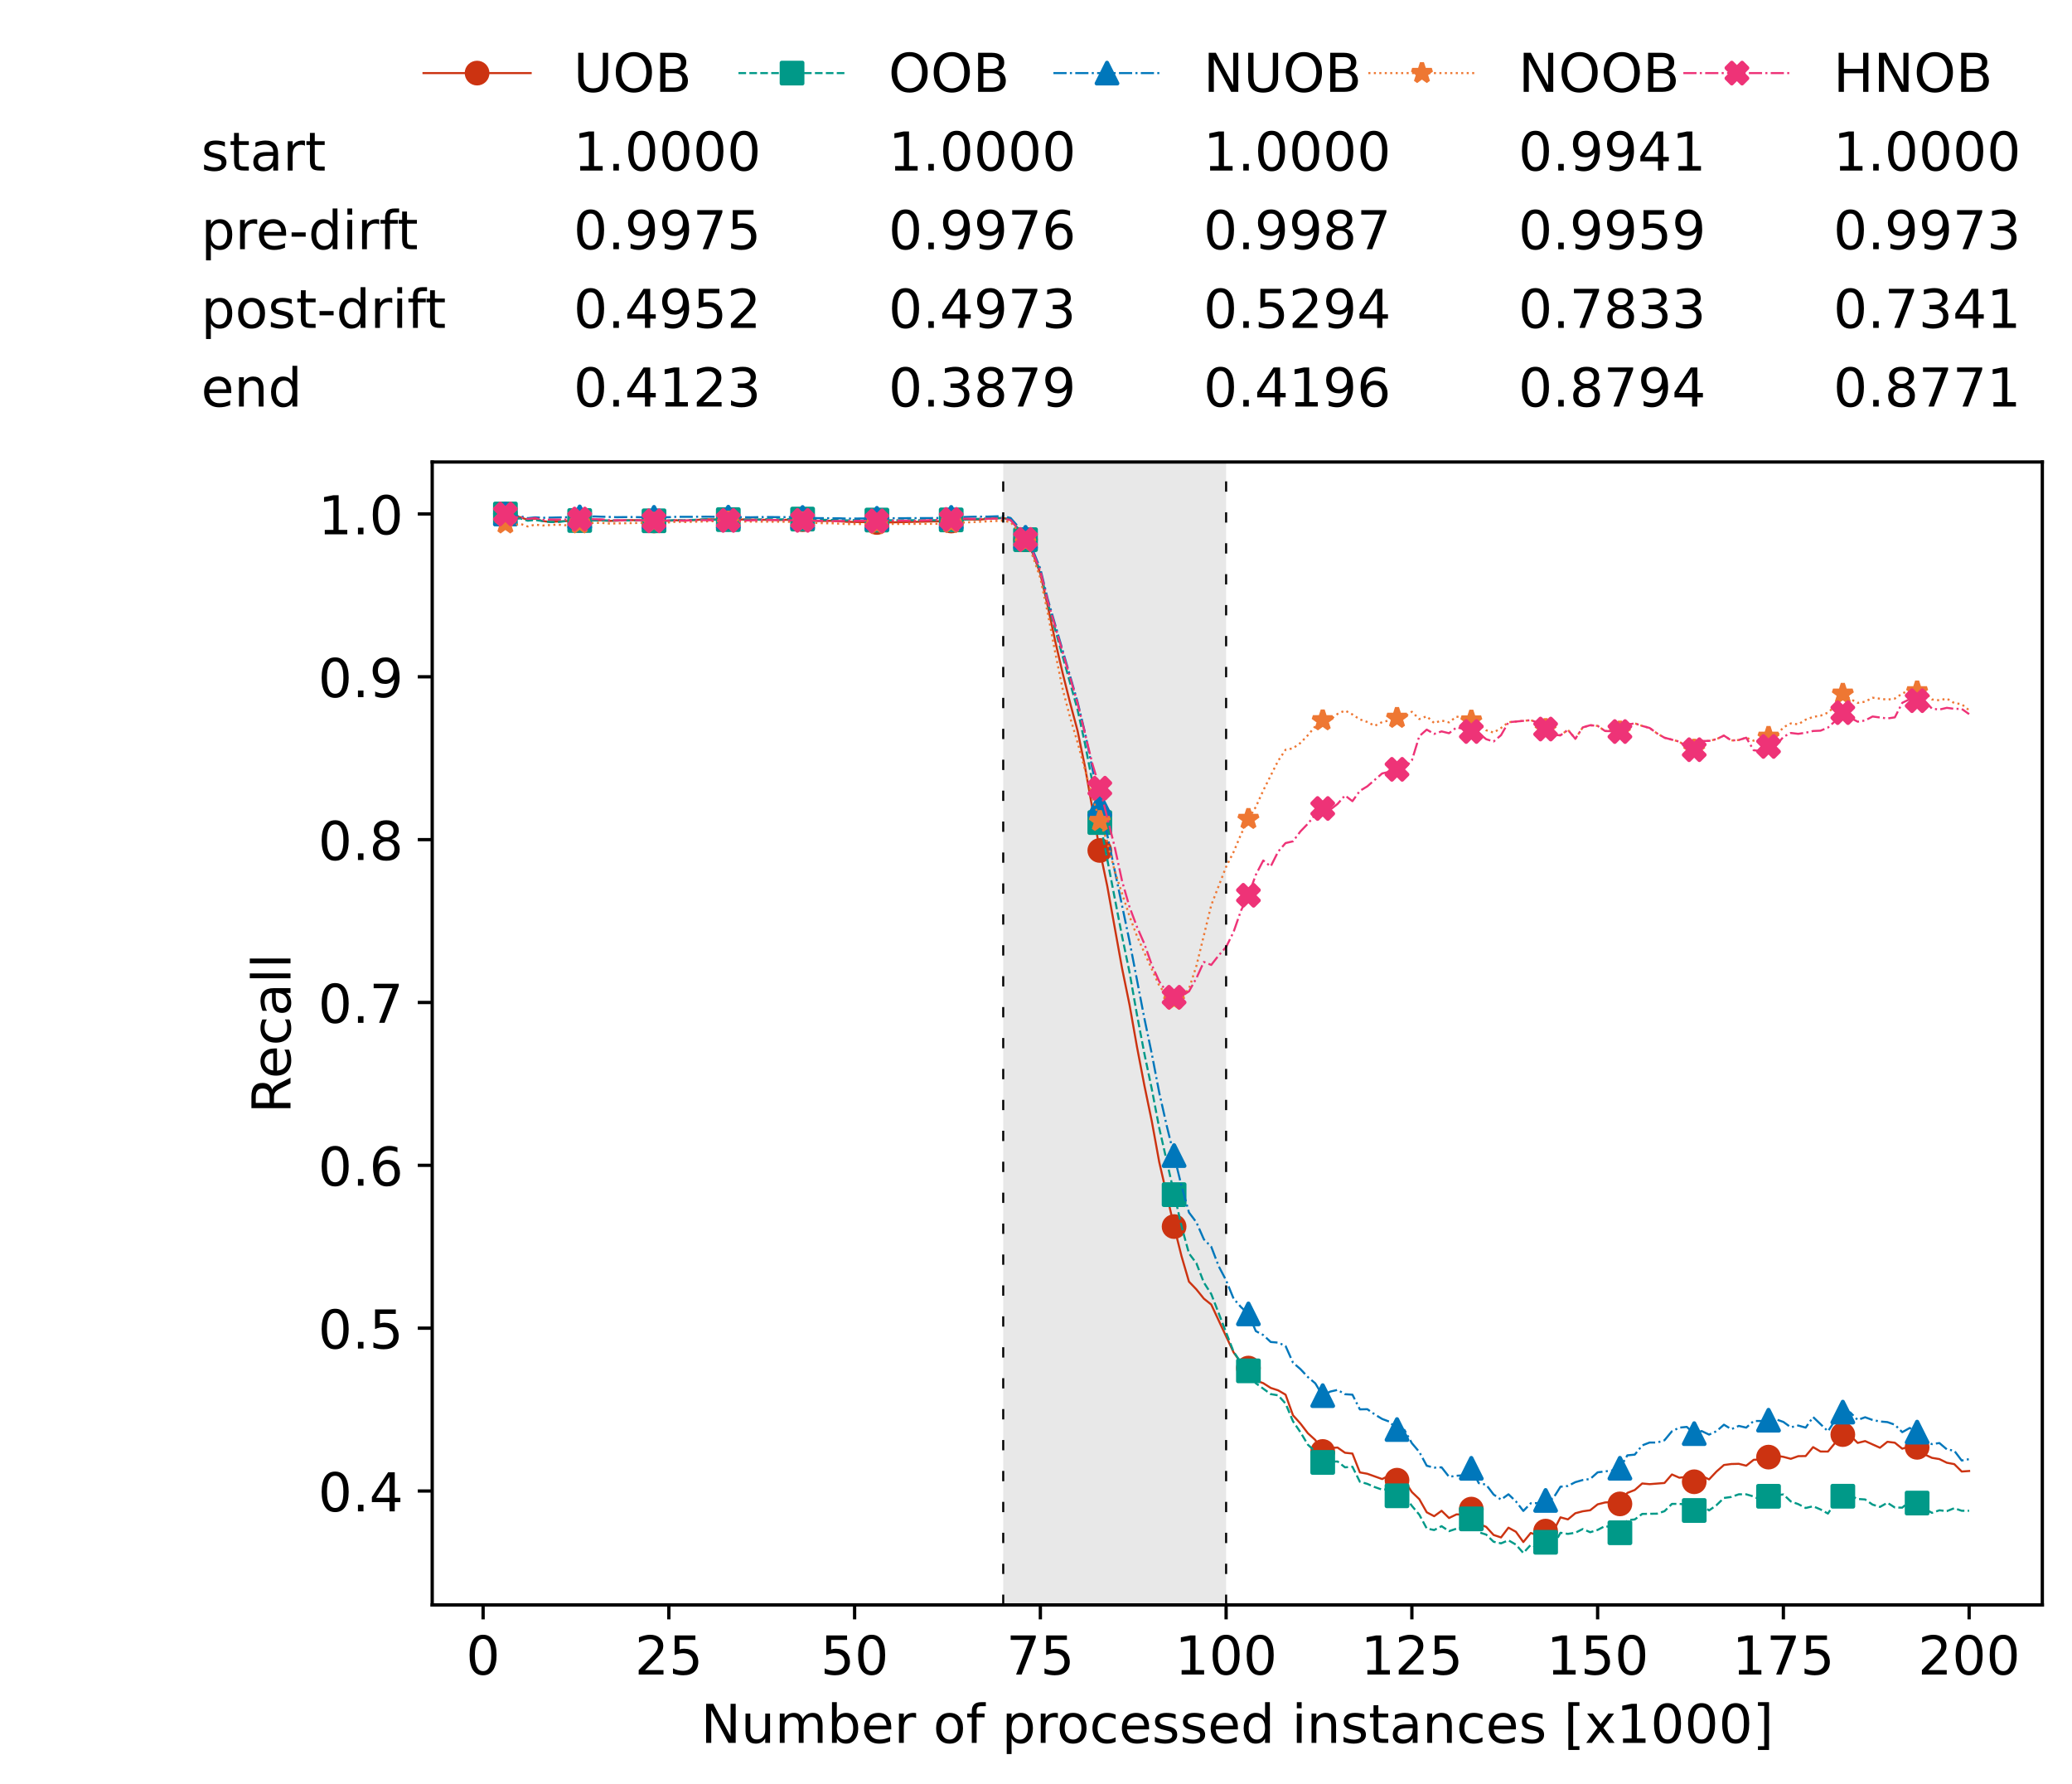 <?xml version="1.0" encoding="utf-8" standalone="no"?>
<!DOCTYPE svg PUBLIC "-//W3C//DTD SVG 1.1//EN"
  "http://www.w3.org/Graphics/SVG/1.1/DTD/svg11.dtd">
<!-- Created with matplotlib (https://matplotlib.org/) -->
<svg height="432.615pt" version="1.1" viewBox="0 0 502.65 432.615" width="502.65pt" xmlns="http://www.w3.org/2000/svg" xmlns:xlink="http://www.w3.org/1999/xlink">
 <defs>
  <style type="text/css">*{stroke-linecap:butt;stroke-linejoin:round;}</style>
 </defs>
 <g id="figure_1">
  <g id="patch_1">
   <path d="M 0 432.615 
L 502.65 432.615 
L 502.65 0 
L 0 0 
z
" style="fill:#ffffff;"/>
  </g>
  <g id="axes_1">
   <g id="patch_2">
    <path d="M 104.85 389.252 
L 495.45 389.252 
L 495.45 112.052 
L 104.85 112.052 
z
" style="fill:#ffffff;"/>
   </g>
   <g id="patch_3">
    <path clip-path="url(#pf3601706de)" d="M 297.446 389.252 
L 297.446 112.052 
L 243.372 112.052 
L 243.372 389.252 
z
" style="fill:#d3d3d3;opacity:0.5;"/>
   </g>
   <g id="matplotlib.axis_1">
    <g id="xtick_1">
     <g id="line2d_1">
      <defs>
       <path d="M 0 0 
L 0 3.5 
" id="m06782c828a" style="stroke:#000000;stroke-width:0.8;"/>
      </defs>
      <g>
       <use style="stroke:#000000;stroke-width:0.8;" x="117.197" xlink:href="#m06782c828a" y="389.252"/>
      </g>
     </g>
     <g id="text_1">
      <!-- 0 -->
      <g transform="translate(113.061 406.13)scale(0.13 -0.13)">
       <defs>
        <path d="M 31.781 66.406 
Q 24.172 66.406 20.328 58.906 
Q 16.5 51.422 16.5 36.375 
Q 16.5 21.391 20.328 13.891 
Q 24.172 6.391 31.781 6.391 
Q 39.453 6.391 43.281 13.891 
Q 47.125 21.391 47.125 36.375 
Q 47.125 51.422 43.281 58.906 
Q 39.453 66.406 31.781 66.406 
z
M 31.781 74.219 
Q 44.047 74.219 50.516 64.516 
Q 56.984 54.828 56.984 36.375 
Q 56.984 17.969 50.516 8.266 
Q 44.047 -1.422 31.781 -1.422 
Q 19.531 -1.422 13.062 8.266 
Q 6.594 17.969 6.594 36.375 
Q 6.594 54.828 13.062 64.516 
Q 19.531 74.219 31.781 74.219 
z
" id="DejaVuSans-48"/>
       </defs>
       <use xlink:href="#DejaVuSans-48"/>
      </g>
     </g>
    </g>
    <g id="xtick_2">
     <g id="line2d_2">
      <g>
       <use style="stroke:#000000;stroke-width:0.8;" x="162.259" xlink:href="#m06782c828a" y="389.252"/>
      </g>
     </g>
     <g id="text_2">
      <!-- 25 -->
      <g transform="translate(153.988 406.13)scale(0.13 -0.13)">
       <defs>
        <path d="M 19.188 8.297 
L 53.609 8.297 
L 53.609 0 
L 7.328 0 
L 7.328 8.297 
Q 12.938 14.109 22.625 23.891 
Q 32.328 33.688 34.812 36.531 
Q 39.547 41.844 41.422 45.531 
Q 43.312 49.219 43.312 52.781 
Q 43.312 58.594 39.234 62.25 
Q 35.156 65.922 28.609 65.922 
Q 23.969 65.922 18.812 64.312 
Q 13.672 62.703 7.812 59.422 
L 7.812 69.391 
Q 13.766 71.781 18.938 73 
Q 24.125 74.219 28.422 74.219 
Q 39.75 74.219 46.484 68.547 
Q 53.219 62.891 53.219 53.422 
Q 53.219 48.922 51.531 44.891 
Q 49.859 40.875 45.406 35.406 
Q 44.188 33.984 37.641 27.219 
Q 31.109 20.453 19.188 8.297 
z
" id="DejaVuSans-50"/>
        <path d="M 10.797 72.906 
L 49.516 72.906 
L 49.516 64.594 
L 19.828 64.594 
L 19.828 46.734 
Q 21.969 47.469 24.109 47.828 
Q 26.266 48.188 28.422 48.188 
Q 40.625 48.188 47.75 41.5 
Q 54.891 34.812 54.891 23.391 
Q 54.891 11.625 47.562 5.094 
Q 40.234 -1.422 26.906 -1.422 
Q 22.312 -1.422 17.547 -0.641 
Q 12.797 0.141 7.719 1.703 
L 7.719 11.625 
Q 12.109 9.234 16.797 8.062 
Q 21.484 6.891 26.703 6.891 
Q 35.156 6.891 40.078 11.328 
Q 45.016 15.766 45.016 23.391 
Q 45.016 31 40.078 35.438 
Q 35.156 39.891 26.703 39.891 
Q 22.75 39.891 18.812 39.016 
Q 14.891 38.141 10.797 36.281 
z
" id="DejaVuSans-53"/>
       </defs>
       <use xlink:href="#DejaVuSans-50"/>
       <use x="63.623" xlink:href="#DejaVuSans-53"/>
      </g>
     </g>
    </g>
    <g id="xtick_3">
     <g id="line2d_3">
      <g>
       <use style="stroke:#000000;stroke-width:0.8;" x="207.322" xlink:href="#m06782c828a" y="389.252"/>
      </g>
     </g>
     <g id="text_3">
      <!-- 50 -->
      <g transform="translate(199.05 406.13)scale(0.13 -0.13)">
       <use xlink:href="#DejaVuSans-53"/>
       <use x="63.623" xlink:href="#DejaVuSans-48"/>
      </g>
     </g>
    </g>
    <g id="xtick_4">
     <g id="line2d_4">
      <g>
       <use style="stroke:#000000;stroke-width:0.8;" x="252.384" xlink:href="#m06782c828a" y="389.252"/>
      </g>
     </g>
     <g id="text_4">
      <!-- 75 -->
      <g transform="translate(244.113 406.13)scale(0.13 -0.13)">
       <defs>
        <path d="M 8.203 72.906 
L 55.078 72.906 
L 55.078 68.703 
L 28.609 0 
L 18.312 0 
L 43.219 64.594 
L 8.203 64.594 
z
" id="DejaVuSans-55"/>
       </defs>
       <use xlink:href="#DejaVuSans-55"/>
       <use x="63.623" xlink:href="#DejaVuSans-53"/>
      </g>
     </g>
    </g>
    <g id="xtick_5">
     <g id="line2d_5">
      <g>
       <use style="stroke:#000000;stroke-width:0.8;" x="297.446" xlink:href="#m06782c828a" y="389.252"/>
      </g>
     </g>
     <g id="text_5">
      <!-- 100 -->
      <g transform="translate(285.039 406.13)scale(0.13 -0.13)">
       <defs>
        <path d="M 12.406 8.297 
L 28.516 8.297 
L 28.516 63.922 
L 10.984 60.406 
L 10.984 69.391 
L 28.422 72.906 
L 38.281 72.906 
L 38.281 8.297 
L 54.391 8.297 
L 54.391 0 
L 12.406 0 
z
" id="DejaVuSans-49"/>
       </defs>
       <use xlink:href="#DejaVuSans-49"/>
       <use x="63.623" xlink:href="#DejaVuSans-48"/>
       <use x="127.246" xlink:href="#DejaVuSans-48"/>
      </g>
     </g>
    </g>
    <g id="xtick_6">
     <g id="line2d_6">
      <g>
       <use style="stroke:#000000;stroke-width:0.8;" x="342.509" xlink:href="#m06782c828a" y="389.252"/>
      </g>
     </g>
     <g id="text_6">
      <!-- 125 -->
      <g transform="translate(330.102 406.13)scale(0.13 -0.13)">
       <use xlink:href="#DejaVuSans-49"/>
       <use x="63.623" xlink:href="#DejaVuSans-50"/>
       <use x="127.246" xlink:href="#DejaVuSans-53"/>
      </g>
     </g>
    </g>
    <g id="xtick_7">
     <g id="line2d_7">
      <g>
       <use style="stroke:#000000;stroke-width:0.8;" x="387.571" xlink:href="#m06782c828a" y="389.252"/>
      </g>
     </g>
     <g id="text_7">
      <!-- 150 -->
      <g transform="translate(375.164 406.13)scale(0.13 -0.13)">
       <use xlink:href="#DejaVuSans-49"/>
       <use x="63.623" xlink:href="#DejaVuSans-53"/>
       <use x="127.246" xlink:href="#DejaVuSans-48"/>
      </g>
     </g>
    </g>
    <g id="xtick_8">
     <g id="line2d_8">
      <g>
       <use style="stroke:#000000;stroke-width:0.8;" x="432.633" xlink:href="#m06782c828a" y="389.252"/>
      </g>
     </g>
     <g id="text_8">
      <!-- 175 -->
      <g transform="translate(420.226 406.13)scale(0.13 -0.13)">
       <use xlink:href="#DejaVuSans-49"/>
       <use x="63.623" xlink:href="#DejaVuSans-55"/>
       <use x="127.246" xlink:href="#DejaVuSans-53"/>
      </g>
     </g>
    </g>
    <g id="xtick_9">
     <g id="line2d_9">
      <g>
       <use style="stroke:#000000;stroke-width:0.8;" x="477.695" xlink:href="#m06782c828a" y="389.252"/>
      </g>
     </g>
     <g id="text_9">
      <!-- 200 -->
      <g transform="translate(465.289 406.13)scale(0.13 -0.13)">
       <use xlink:href="#DejaVuSans-50"/>
       <use x="63.623" xlink:href="#DejaVuSans-48"/>
       <use x="127.246" xlink:href="#DejaVuSans-48"/>
      </g>
     </g>
    </g>
    <g id="text_10">
     <!-- Number of processed instances [x1000] -->
     <g transform="translate(170.025 422.711)scale(0.13 -0.13)">
      <defs>
       <path d="M 9.812 72.906 
L 23.094 72.906 
L 55.422 11.922 
L 55.422 72.906 
L 64.984 72.906 
L 64.984 0 
L 51.703 0 
L 19.391 60.984 
L 19.391 0 
L 9.812 0 
z
" id="DejaVuSans-78"/>
       <path d="M 8.5 21.578 
L 8.5 54.688 
L 17.484 54.688 
L 17.484 21.922 
Q 17.484 14.156 20.5 10.266 
Q 23.531 6.391 29.594 6.391 
Q 36.859 6.391 41.078 11.031 
Q 45.312 15.672 45.312 23.688 
L 45.312 54.688 
L 54.297 54.688 
L 54.297 0 
L 45.312 0 
L 45.312 8.406 
Q 42.047 3.422 37.719 1 
Q 33.406 -1.422 27.688 -1.422 
Q 18.266 -1.422 13.375 4.438 
Q 8.5 10.297 8.5 21.578 
z
M 31.109 56 
z
" id="DejaVuSans-117"/>
       <path d="M 52 44.188 
Q 55.375 50.25 60.062 53.125 
Q 64.75 56 71.094 56 
Q 79.641 56 84.281 50.016 
Q 88.922 44.047 88.922 33.016 
L 88.922 0 
L 79.891 0 
L 79.891 32.719 
Q 79.891 40.578 77.094 44.375 
Q 74.312 48.188 68.609 48.188 
Q 61.625 48.188 57.562 43.547 
Q 53.516 38.922 53.516 30.906 
L 53.516 0 
L 44.484 0 
L 44.484 32.719 
Q 44.484 40.625 41.703 44.406 
Q 38.922 48.188 33.109 48.188 
Q 26.219 48.188 22.156 43.531 
Q 18.109 38.875 18.109 30.906 
L 18.109 0 
L 9.078 0 
L 9.078 54.688 
L 18.109 54.688 
L 18.109 46.188 
Q 21.188 51.219 25.484 53.609 
Q 29.781 56 35.688 56 
Q 41.656 56 45.828 52.969 
Q 50 49.953 52 44.188 
z
" id="DejaVuSans-109"/>
       <path d="M 48.688 27.297 
Q 48.688 37.203 44.609 42.844 
Q 40.531 48.484 33.406 48.484 
Q 26.266 48.484 22.188 42.844 
Q 18.109 37.203 18.109 27.297 
Q 18.109 17.391 22.188 11.75 
Q 26.266 6.109 33.406 6.109 
Q 40.531 6.109 44.609 11.75 
Q 48.688 17.391 48.688 27.297 
z
M 18.109 46.391 
Q 20.953 51.266 25.266 53.625 
Q 29.594 56 35.594 56 
Q 45.562 56 51.781 48.094 
Q 58.016 40.188 58.016 27.297 
Q 58.016 14.406 51.781 6.484 
Q 45.562 -1.422 35.594 -1.422 
Q 29.594 -1.422 25.266 0.953 
Q 20.953 3.328 18.109 8.203 
L 18.109 0 
L 9.078 0 
L 9.078 75.984 
L 18.109 75.984 
z
" id="DejaVuSans-98"/>
       <path d="M 56.203 29.594 
L 56.203 25.203 
L 14.891 25.203 
Q 15.484 15.922 20.484 11.062 
Q 25.484 6.203 34.422 6.203 
Q 39.594 6.203 44.453 7.469 
Q 49.312 8.734 54.109 11.281 
L 54.109 2.781 
Q 49.266 0.734 44.188 -0.344 
Q 39.109 -1.422 33.891 -1.422 
Q 20.797 -1.422 13.156 6.188 
Q 5.516 13.812 5.516 26.812 
Q 5.516 40.234 12.766 48.109 
Q 20.016 56 32.328 56 
Q 43.359 56 49.781 48.891 
Q 56.203 41.797 56.203 29.594 
z
M 47.219 32.234 
Q 47.125 39.594 43.094 43.984 
Q 39.062 48.391 32.422 48.391 
Q 24.906 48.391 20.391 44.141 
Q 15.875 39.891 15.188 32.172 
z
" id="DejaVuSans-101"/>
       <path d="M 41.109 46.297 
Q 39.594 47.172 37.812 47.578 
Q 36.031 48 33.891 48 
Q 26.266 48 22.188 43.047 
Q 18.109 38.094 18.109 28.812 
L 18.109 0 
L 9.078 0 
L 9.078 54.688 
L 18.109 54.688 
L 18.109 46.188 
Q 20.953 51.172 25.484 53.578 
Q 30.031 56 36.531 56 
Q 37.453 56 38.578 55.875 
Q 39.703 55.766 41.062 55.516 
z
" id="DejaVuSans-114"/>
       <path id="DejaVuSans-32"/>
       <path d="M 30.609 48.391 
Q 23.391 48.391 19.188 42.75 
Q 14.984 37.109 14.984 27.297 
Q 14.984 17.484 19.156 11.844 
Q 23.344 6.203 30.609 6.203 
Q 37.797 6.203 41.984 11.859 
Q 46.188 17.531 46.188 27.297 
Q 46.188 37.016 41.984 42.703 
Q 37.797 48.391 30.609 48.391 
z
M 30.609 56 
Q 42.328 56 49.016 48.375 
Q 55.719 40.766 55.719 27.297 
Q 55.719 13.875 49.016 6.219 
Q 42.328 -1.422 30.609 -1.422 
Q 18.844 -1.422 12.172 6.219 
Q 5.516 13.875 5.516 27.297 
Q 5.516 40.766 12.172 48.375 
Q 18.844 56 30.609 56 
z
" id="DejaVuSans-111"/>
       <path d="M 37.109 75.984 
L 37.109 68.5 
L 28.516 68.5 
Q 23.688 68.5 21.797 66.547 
Q 19.922 64.594 19.922 59.516 
L 19.922 54.688 
L 34.719 54.688 
L 34.719 47.703 
L 19.922 47.703 
L 19.922 0 
L 10.891 0 
L 10.891 47.703 
L 2.297 47.703 
L 2.297 54.688 
L 10.891 54.688 
L 10.891 58.5 
Q 10.891 67.625 15.141 71.797 
Q 19.391 75.984 28.609 75.984 
z
" id="DejaVuSans-102"/>
       <path d="M 18.109 8.203 
L 18.109 -20.797 
L 9.078 -20.797 
L 9.078 54.688 
L 18.109 54.688 
L 18.109 46.391 
Q 20.953 51.266 25.266 53.625 
Q 29.594 56 35.594 56 
Q 45.562 56 51.781 48.094 
Q 58.016 40.188 58.016 27.297 
Q 58.016 14.406 51.781 6.484 
Q 45.562 -1.422 35.594 -1.422 
Q 29.594 -1.422 25.266 0.953 
Q 20.953 3.328 18.109 8.203 
z
M 48.688 27.297 
Q 48.688 37.203 44.609 42.844 
Q 40.531 48.484 33.406 48.484 
Q 26.266 48.484 22.188 42.844 
Q 18.109 37.203 18.109 27.297 
Q 18.109 17.391 22.188 11.75 
Q 26.266 6.109 33.406 6.109 
Q 40.531 6.109 44.609 11.75 
Q 48.688 17.391 48.688 27.297 
z
" id="DejaVuSans-112"/>
       <path d="M 48.781 52.594 
L 48.781 44.188 
Q 44.969 46.297 41.141 47.344 
Q 37.312 48.391 33.406 48.391 
Q 24.656 48.391 19.812 42.844 
Q 14.984 37.312 14.984 27.297 
Q 14.984 17.281 19.812 11.734 
Q 24.656 6.203 33.406 6.203 
Q 37.312 6.203 41.141 7.25 
Q 44.969 8.297 48.781 10.406 
L 48.781 2.094 
Q 45.016 0.344 40.984 -0.531 
Q 36.969 -1.422 32.422 -1.422 
Q 20.062 -1.422 12.781 6.344 
Q 5.516 14.109 5.516 27.297 
Q 5.516 40.672 12.859 48.328 
Q 20.219 56 33.016 56 
Q 37.156 56 41.109 55.141 
Q 45.062 54.297 48.781 52.594 
z
" id="DejaVuSans-99"/>
       <path d="M 44.281 53.078 
L 44.281 44.578 
Q 40.484 46.531 36.375 47.5 
Q 32.281 48.484 27.875 48.484 
Q 21.188 48.484 17.844 46.438 
Q 14.5 44.391 14.5 40.281 
Q 14.5 37.156 16.891 35.375 
Q 19.281 33.594 26.516 31.984 
L 29.594 31.297 
Q 39.156 29.25 43.188 25.516 
Q 47.219 21.781 47.219 15.094 
Q 47.219 7.469 41.188 3.016 
Q 35.156 -1.422 24.609 -1.422 
Q 20.219 -1.422 15.453 -0.562 
Q 10.688 0.297 5.422 2 
L 5.422 11.281 
Q 10.406 8.688 15.234 7.391 
Q 20.062 6.109 24.812 6.109 
Q 31.156 6.109 34.562 8.281 
Q 37.984 10.453 37.984 14.406 
Q 37.984 18.062 35.516 20.016 
Q 33.062 21.969 24.703 23.781 
L 21.578 24.516 
Q 13.234 26.266 9.516 29.906 
Q 5.812 33.547 5.812 39.891 
Q 5.812 47.609 11.281 51.797 
Q 16.75 56 26.812 56 
Q 31.781 56 36.172 55.266 
Q 40.578 54.547 44.281 53.078 
z
" id="DejaVuSans-115"/>
       <path d="M 45.406 46.391 
L 45.406 75.984 
L 54.391 75.984 
L 54.391 0 
L 45.406 0 
L 45.406 8.203 
Q 42.578 3.328 38.25 0.953 
Q 33.938 -1.422 27.875 -1.422 
Q 17.969 -1.422 11.734 6.484 
Q 5.516 14.406 5.516 27.297 
Q 5.516 40.188 11.734 48.094 
Q 17.969 56 27.875 56 
Q 33.938 56 38.25 53.625 
Q 42.578 51.266 45.406 46.391 
z
M 14.797 27.297 
Q 14.797 17.391 18.875 11.75 
Q 22.953 6.109 30.078 6.109 
Q 37.203 6.109 41.297 11.75 
Q 45.406 17.391 45.406 27.297 
Q 45.406 37.203 41.297 42.844 
Q 37.203 48.484 30.078 48.484 
Q 22.953 48.484 18.875 42.844 
Q 14.797 37.203 14.797 27.297 
z
" id="DejaVuSans-100"/>
       <path d="M 9.422 54.688 
L 18.406 54.688 
L 18.406 0 
L 9.422 0 
z
M 9.422 75.984 
L 18.406 75.984 
L 18.406 64.594 
L 9.422 64.594 
z
" id="DejaVuSans-105"/>
       <path d="M 54.891 33.016 
L 54.891 0 
L 45.906 0 
L 45.906 32.719 
Q 45.906 40.484 42.875 44.328 
Q 39.844 48.188 33.797 48.188 
Q 26.516 48.188 22.312 43.547 
Q 18.109 38.922 18.109 30.906 
L 18.109 0 
L 9.078 0 
L 9.078 54.688 
L 18.109 54.688 
L 18.109 46.188 
Q 21.344 51.125 25.703 53.562 
Q 30.078 56 35.797 56 
Q 45.219 56 50.047 50.172 
Q 54.891 44.344 54.891 33.016 
z
" id="DejaVuSans-110"/>
       <path d="M 18.312 70.219 
L 18.312 54.688 
L 36.812 54.688 
L 36.812 47.703 
L 18.312 47.703 
L 18.312 18.016 
Q 18.312 11.328 20.141 9.422 
Q 21.969 7.516 27.594 7.516 
L 36.812 7.516 
L 36.812 0 
L 27.594 0 
Q 17.188 0 13.234 3.875 
Q 9.281 7.766 9.281 18.016 
L 9.281 47.703 
L 2.688 47.703 
L 2.688 54.688 
L 9.281 54.688 
L 9.281 70.219 
z
" id="DejaVuSans-116"/>
       <path d="M 34.281 27.484 
Q 23.391 27.484 19.188 25 
Q 14.984 22.516 14.984 16.5 
Q 14.984 11.719 18.141 8.906 
Q 21.297 6.109 26.703 6.109 
Q 34.188 6.109 38.703 11.406 
Q 43.219 16.703 43.219 25.484 
L 43.219 27.484 
z
M 52.203 31.203 
L 52.203 0 
L 43.219 0 
L 43.219 8.297 
Q 40.141 3.328 35.547 0.953 
Q 30.953 -1.422 24.312 -1.422 
Q 15.922 -1.422 10.953 3.297 
Q 6 8.016 6 15.922 
Q 6 25.141 12.172 29.828 
Q 18.359 34.516 30.609 34.516 
L 43.219 34.516 
L 43.219 35.406 
Q 43.219 41.609 39.141 45 
Q 35.062 48.391 27.688 48.391 
Q 23 48.391 18.547 47.266 
Q 14.109 46.141 10.016 43.891 
L 10.016 52.203 
Q 14.938 54.109 19.578 55.047 
Q 24.219 56 28.609 56 
Q 40.484 56 46.344 49.844 
Q 52.203 43.703 52.203 31.203 
z
" id="DejaVuSans-97"/>
       <path d="M 8.594 75.984 
L 29.297 75.984 
L 29.297 69 
L 17.578 69 
L 17.578 -6.203 
L 29.297 -6.203 
L 29.297 -13.188 
L 8.594 -13.188 
z
" id="DejaVuSans-91"/>
       <path d="M 54.891 54.688 
L 35.109 28.078 
L 55.906 0 
L 45.312 0 
L 29.391 21.484 
L 13.484 0 
L 2.875 0 
L 24.125 28.609 
L 4.688 54.688 
L 15.281 54.688 
L 29.781 35.203 
L 44.281 54.688 
z
" id="DejaVuSans-120"/>
       <path d="M 30.422 75.984 
L 30.422 -13.188 
L 9.719 -13.188 
L 9.719 -6.203 
L 21.391 -6.203 
L 21.391 69 
L 9.719 69 
L 9.719 75.984 
z
" id="DejaVuSans-93"/>
      </defs>
      <use xlink:href="#DejaVuSans-78"/>
      <use x="74.805" xlink:href="#DejaVuSans-117"/>
      <use x="138.184" xlink:href="#DejaVuSans-109"/>
      <use x="235.596" xlink:href="#DejaVuSans-98"/>
      <use x="299.072" xlink:href="#DejaVuSans-101"/>
      <use x="360.596" xlink:href="#DejaVuSans-114"/>
      <use x="401.709" xlink:href="#DejaVuSans-32"/>
      <use x="433.496" xlink:href="#DejaVuSans-111"/>
      <use x="494.678" xlink:href="#DejaVuSans-102"/>
      <use x="529.883" xlink:href="#DejaVuSans-32"/>
      <use x="561.67" xlink:href="#DejaVuSans-112"/>
      <use x="625.146" xlink:href="#DejaVuSans-114"/>
      <use x="664.01" xlink:href="#DejaVuSans-111"/>
      <use x="725.191" xlink:href="#DejaVuSans-99"/>
      <use x="780.172" xlink:href="#DejaVuSans-101"/>
      <use x="841.695" xlink:href="#DejaVuSans-115"/>
      <use x="893.795" xlink:href="#DejaVuSans-115"/>
      <use x="945.895" xlink:href="#DejaVuSans-101"/>
      <use x="1007.418" xlink:href="#DejaVuSans-100"/>
      <use x="1070.895" xlink:href="#DejaVuSans-32"/>
      <use x="1102.682" xlink:href="#DejaVuSans-105"/>
      <use x="1130.465" xlink:href="#DejaVuSans-110"/>
      <use x="1193.844" xlink:href="#DejaVuSans-115"/>
      <use x="1245.943" xlink:href="#DejaVuSans-116"/>
      <use x="1285.152" xlink:href="#DejaVuSans-97"/>
      <use x="1346.432" xlink:href="#DejaVuSans-110"/>
      <use x="1409.811" xlink:href="#DejaVuSans-99"/>
      <use x="1464.791" xlink:href="#DejaVuSans-101"/>
      <use x="1526.314" xlink:href="#DejaVuSans-115"/>
      <use x="1578.414" xlink:href="#DejaVuSans-32"/>
      <use x="1610.201" xlink:href="#DejaVuSans-91"/>
      <use x="1649.215" xlink:href="#DejaVuSans-120"/>
      <use x="1708.395" xlink:href="#DejaVuSans-49"/>
      <use x="1772.018" xlink:href="#DejaVuSans-48"/>
      <use x="1835.641" xlink:href="#DejaVuSans-48"/>
      <use x="1899.264" xlink:href="#DejaVuSans-48"/>
      <use x="1962.887" xlink:href="#DejaVuSans-93"/>
     </g>
    </g>
   </g>
   <g id="matplotlib.axis_2">
    <g id="ytick_1">
     <g id="line2d_10">
      <defs>
       <path d="M 0 0 
L -3.5 0 
" id="m548966b292" style="stroke:#000000;stroke-width:0.8;"/>
      </defs>
      <g>
       <use style="stroke:#000000;stroke-width:0.8;" x="104.85" xlink:href="#m548966b292" y="361.618"/>
      </g>
     </g>
     <g id="text_11">
      <!-- 0.4 -->
      <g transform="translate(77.176 366.557)scale(0.13 -0.13)">
       <defs>
        <path d="M 10.688 12.406 
L 21 12.406 
L 21 0 
L 10.688 0 
z
" id="DejaVuSans-46"/>
        <path d="M 37.797 64.312 
L 12.891 25.391 
L 37.797 25.391 
z
M 35.203 72.906 
L 47.609 72.906 
L 47.609 25.391 
L 58.016 25.391 
L 58.016 17.188 
L 47.609 17.188 
L 47.609 0 
L 37.797 0 
L 37.797 17.188 
L 4.891 17.188 
L 4.891 26.703 
z
" id="DejaVuSans-52"/>
       </defs>
       <use xlink:href="#DejaVuSans-48"/>
       <use x="63.623" xlink:href="#DejaVuSans-46"/>
       <use x="95.41" xlink:href="#DejaVuSans-52"/>
      </g>
     </g>
    </g>
    <g id="ytick_2">
     <g id="line2d_11">
      <g>
       <use style="stroke:#000000;stroke-width:0.8;" x="104.85" xlink:href="#m548966b292" y="322.124"/>
      </g>
     </g>
     <g id="text_12">
      <!-- 0.5 -->
      <g transform="translate(77.176 327.063)scale(0.13 -0.13)">
       <use xlink:href="#DejaVuSans-48"/>
       <use x="63.623" xlink:href="#DejaVuSans-46"/>
       <use x="95.41" xlink:href="#DejaVuSans-53"/>
      </g>
     </g>
    </g>
    <g id="ytick_3">
     <g id="line2d_12">
      <g>
       <use style="stroke:#000000;stroke-width:0.8;" x="104.85" xlink:href="#m548966b292" y="282.629"/>
      </g>
     </g>
     <g id="text_13">
      <!-- 0.6 -->
      <g transform="translate(77.176 287.568)scale(0.13 -0.13)">
       <defs>
        <path d="M 33.016 40.375 
Q 26.375 40.375 22.484 35.828 
Q 18.609 31.297 18.609 23.391 
Q 18.609 15.531 22.484 10.953 
Q 26.375 6.391 33.016 6.391 
Q 39.656 6.391 43.531 10.953 
Q 47.406 15.531 47.406 23.391 
Q 47.406 31.297 43.531 35.828 
Q 39.656 40.375 33.016 40.375 
z
M 52.594 71.297 
L 52.594 62.312 
Q 48.875 64.062 45.094 64.984 
Q 41.312 65.922 37.594 65.922 
Q 27.828 65.922 22.672 59.328 
Q 17.531 52.734 16.797 39.406 
Q 19.672 43.656 24.016 45.922 
Q 28.375 48.188 33.594 48.188 
Q 44.578 48.188 50.953 41.516 
Q 57.328 34.859 57.328 23.391 
Q 57.328 12.156 50.688 5.359 
Q 44.047 -1.422 33.016 -1.422 
Q 20.359 -1.422 13.672 8.266 
Q 6.984 17.969 6.984 36.375 
Q 6.984 53.656 15.188 63.938 
Q 23.391 74.219 37.203 74.219 
Q 40.922 74.219 44.703 73.484 
Q 48.484 72.75 52.594 71.297 
z
" id="DejaVuSans-54"/>
       </defs>
       <use xlink:href="#DejaVuSans-48"/>
       <use x="63.623" xlink:href="#DejaVuSans-46"/>
       <use x="95.41" xlink:href="#DejaVuSans-54"/>
      </g>
     </g>
    </g>
    <g id="ytick_4">
     <g id="line2d_13">
      <g>
       <use style="stroke:#000000;stroke-width:0.8;" x="104.85" xlink:href="#m548966b292" y="243.135"/>
      </g>
     </g>
     <g id="text_14">
      <!-- 0.7 -->
      <g transform="translate(77.176 248.074)scale(0.13 -0.13)">
       <use xlink:href="#DejaVuSans-48"/>
       <use x="63.623" xlink:href="#DejaVuSans-46"/>
       <use x="95.41" xlink:href="#DejaVuSans-55"/>
      </g>
     </g>
    </g>
    <g id="ytick_5">
     <g id="line2d_14">
      <g>
       <use style="stroke:#000000;stroke-width:0.8;" x="104.85" xlink:href="#m548966b292" y="203.641"/>
      </g>
     </g>
     <g id="text_15">
      <!-- 0.8 -->
      <g transform="translate(77.176 208.58)scale(0.13 -0.13)">
       <defs>
        <path d="M 31.781 34.625 
Q 24.75 34.625 20.719 30.859 
Q 16.703 27.094 16.703 20.516 
Q 16.703 13.922 20.719 10.156 
Q 24.75 6.391 31.781 6.391 
Q 38.812 6.391 42.859 10.172 
Q 46.922 13.969 46.922 20.516 
Q 46.922 27.094 42.891 30.859 
Q 38.875 34.625 31.781 34.625 
z
M 21.922 38.812 
Q 15.578 40.375 12.031 44.719 
Q 8.5 49.078 8.5 55.328 
Q 8.5 64.062 14.719 69.141 
Q 20.953 74.219 31.781 74.219 
Q 42.672 74.219 48.875 69.141 
Q 55.078 64.062 55.078 55.328 
Q 55.078 49.078 51.531 44.719 
Q 48 40.375 41.703 38.812 
Q 48.828 37.156 52.797 32.312 
Q 56.781 27.484 56.781 20.516 
Q 56.781 9.906 50.312 4.234 
Q 43.844 -1.422 31.781 -1.422 
Q 19.734 -1.422 13.25 4.234 
Q 6.781 9.906 6.781 20.516 
Q 6.781 27.484 10.781 32.312 
Q 14.797 37.156 21.922 38.812 
z
M 18.312 54.391 
Q 18.312 48.734 21.844 45.562 
Q 25.391 42.391 31.781 42.391 
Q 38.141 42.391 41.719 45.562 
Q 45.312 48.734 45.312 54.391 
Q 45.312 60.062 41.719 63.234 
Q 38.141 66.406 31.781 66.406 
Q 25.391 66.406 21.844 63.234 
Q 18.312 60.062 18.312 54.391 
z
" id="DejaVuSans-56"/>
       </defs>
       <use xlink:href="#DejaVuSans-48"/>
       <use x="63.623" xlink:href="#DejaVuSans-46"/>
       <use x="95.41" xlink:href="#DejaVuSans-56"/>
      </g>
     </g>
    </g>
    <g id="ytick_6">
     <g id="line2d_15">
      <g>
       <use style="stroke:#000000;stroke-width:0.8;" x="104.85" xlink:href="#m548966b292" y="164.146"/>
      </g>
     </g>
     <g id="text_16">
      <!-- 0.9 -->
      <g transform="translate(77.176 169.085)scale(0.13 -0.13)">
       <defs>
        <path d="M 10.984 1.516 
L 10.984 10.5 
Q 14.703 8.734 18.5 7.812 
Q 22.312 6.891 25.984 6.891 
Q 35.75 6.891 40.891 13.453 
Q 46.047 20.016 46.781 33.406 
Q 43.953 29.203 39.594 26.953 
Q 35.25 24.703 29.984 24.703 
Q 19.047 24.703 12.672 31.312 
Q 6.297 37.938 6.297 49.422 
Q 6.297 60.641 12.938 67.422 
Q 19.578 74.219 30.609 74.219 
Q 43.266 74.219 49.922 64.516 
Q 56.594 54.828 56.594 36.375 
Q 56.594 19.141 48.406 8.859 
Q 40.234 -1.422 26.422 -1.422 
Q 22.703 -1.422 18.891 -0.688 
Q 15.094 0.047 10.984 1.516 
z
M 30.609 32.422 
Q 37.25 32.422 41.125 36.953 
Q 45.016 41.5 45.016 49.422 
Q 45.016 57.281 41.125 61.844 
Q 37.25 66.406 30.609 66.406 
Q 23.969 66.406 20.094 61.844 
Q 16.219 57.281 16.219 49.422 
Q 16.219 41.5 20.094 36.953 
Q 23.969 32.422 30.609 32.422 
z
" id="DejaVuSans-57"/>
       </defs>
       <use xlink:href="#DejaVuSans-48"/>
       <use x="63.623" xlink:href="#DejaVuSans-46"/>
       <use x="95.41" xlink:href="#DejaVuSans-57"/>
      </g>
     </g>
    </g>
    <g id="ytick_7">
     <g id="line2d_16">
      <g>
       <use style="stroke:#000000;stroke-width:0.8;" x="104.85" xlink:href="#m548966b292" y="124.652"/>
      </g>
     </g>
     <g id="text_17">
      <!-- 1.0 -->
      <g transform="translate(77.176 129.591)scale(0.13 -0.13)">
       <use xlink:href="#DejaVuSans-49"/>
       <use x="63.623" xlink:href="#DejaVuSans-46"/>
       <use x="95.41" xlink:href="#DejaVuSans-48"/>
      </g>
     </g>
    </g>
    <g id="text_18">
     <!-- Recall -->
     <g transform="translate(70.472 270.044)rotate(-90)scale(0.13 -0.13)">
      <defs>
       <path d="M 44.391 34.188 
Q 47.562 33.109 50.562 29.594 
Q 53.562 26.078 56.594 19.922 
L 66.609 0 
L 56 0 
L 46.688 18.703 
Q 43.062 26.031 39.672 28.422 
Q 36.281 30.812 30.422 30.812 
L 19.672 30.812 
L 19.672 0 
L 9.812 0 
L 9.812 72.906 
L 32.078 72.906 
Q 44.578 72.906 50.734 67.672 
Q 56.891 62.453 56.891 51.906 
Q 56.891 45.016 53.688 40.469 
Q 50.484 35.938 44.391 34.188 
z
M 19.672 64.797 
L 19.672 38.922 
L 32.078 38.922 
Q 39.203 38.922 42.844 42.219 
Q 46.484 45.516 46.484 51.906 
Q 46.484 58.297 42.844 61.547 
Q 39.203 64.797 32.078 64.797 
z
" id="DejaVuSans-82"/>
       <path d="M 9.422 75.984 
L 18.406 75.984 
L 18.406 0 
L 9.422 0 
z
" id="DejaVuSans-108"/>
      </defs>
      <use xlink:href="#DejaVuSans-82"/>
      <use x="64.982" xlink:href="#DejaVuSans-101"/>
      <use x="126.506" xlink:href="#DejaVuSans-99"/>
      <use x="181.486" xlink:href="#DejaVuSans-97"/>
      <use x="242.766" xlink:href="#DejaVuSans-108"/>
      <use x="270.549" xlink:href="#DejaVuSans-108"/>
     </g>
    </g>
   </g>
   <g id="line2d_17"/>
   <g id="line2d_18"/>
   <g id="line2d_19"/>
   <g id="line2d_20"/>
   <g id="line2d_21"/>
   <g id="line2d_22">
    <path clip-path="url(#pf3601706de)" d="M 122.605 124.652 
L 126.21 125.444 
L 128.012 126.077 
L 129.815 125.792 
L 131.617 126.37 
L 133.419 126.574 
L 138.827 126.31 
L 144.234 126.183 
L 146.037 126.188 
L 147.839 126.342 
L 153.247 126.147 
L 158.654 126.349 
L 162.259 126.308 
L 164.062 126.181 
L 165.864 126.297 
L 171.272 125.953 
L 174.877 125.988 
L 178.482 125.975 
L 189.297 126.119 
L 192.902 126.004 
L 196.507 126.158 
L 198.309 126.36 
L 201.914 126.322 
L 205.519 126.557 
L 214.532 126.726 
L 230.754 126.365 
L 234.359 126.003 
L 237.964 126.002 
L 239.767 125.809 
L 243.372 125.647 
L 245.174 126.041 
L 246.976 128.25 
L 248.779 130.89 
L 250.581 134.287 
L 252.384 139.183 
L 254.186 147.067 
L 255.989 155.519 
L 257.791 163.253 
L 259.594 170.461 
L 261.396 177.184 
L 263.199 185.916 
L 266.804 206.266 
L 268.606 214.874 
L 272.211 234.891 
L 274.014 243.686 
L 275.816 253.874 
L 277.619 263.277 
L 279.421 271.962 
L 281.224 281.866 
L 284.829 297.485 
L 286.631 304.679 
L 288.434 310.843 
L 290.236 312.723 
L 292.039 314.96 
L 293.841 316.4 
L 299.249 327.981 
L 301.051 330.518 
L 302.854 331.805 
L 304.656 334.814 
L 306.459 335.469 
L 308.261 336.616 
L 310.064 337.202 
L 311.866 338.257 
L 313.669 343.253 
L 315.471 345.257 
L 317.274 347.604 
L 319.076 349.246 
L 320.879 352.03 
L 322.681 351.191 
L 324.484 351.08 
L 326.286 352.342 
L 328.089 352.536 
L 329.891 357.108 
L 331.694 357.435 
L 335.299 358.719 
L 337.101 357.814 
L 338.904 358.994 
L 340.706 359.142 
L 342.509 361.868 
L 344.311 363.6 
L 346.114 366.78 
L 347.916 367.731 
L 349.719 366.417 
L 351.521 368.169 
L 353.324 367.292 
L 355.126 367.316 
L 356.928 366.009 
L 358.731 369.571 
L 360.533 370.323 
L 362.336 372.281 
L 364.138 372.88 
L 365.941 370.51 
L 367.743 371.505 
L 369.546 374.001 
L 371.348 371.792 
L 373.151 372.409 
L 374.953 371.345 
L 376.756 371.511 
L 378.558 368.006 
L 380.361 368.504 
L 382.163 367.012 
L 383.966 366.537 
L 385.768 366.287 
L 387.571 364.855 
L 389.373 364.4 
L 391.176 364.288 
L 392.978 364.749 
L 394.781 362.084 
L 396.583 361.372 
L 398.386 359.792 
L 400.188 359.957 
L 403.793 359.676 
L 405.596 357.606 
L 407.398 358.395 
L 409.201 358.173 
L 411.003 359.378 
L 412.806 357.93 
L 414.608 358.806 
L 416.411 356.894 
L 418.213 355.313 
L 420.016 355.073 
L 421.818 355.026 
L 423.621 355.482 
L 425.423 354.052 
L 427.226 353.945 
L 429.028 353.4 
L 430.831 353.05 
L 432.633 353.336 
L 434.436 353.815 
L 436.238 353.171 
L 438.041 353.14 
L 439.843 350.978 
L 441.646 352.042 
L 443.448 352.05 
L 445.251 349.877 
L 447.053 347.935 
L 448.856 348.177 
L 450.658 349.959 
L 452.461 349.508 
L 456.066 351.125 
L 457.868 349.68 
L 459.671 349.909 
L 461.473 351.36 
L 463.276 350.786 
L 465.078 351.026 
L 466.881 352.742 
L 468.683 353.578 
L 470.485 353.88 
L 472.288 354.764 
L 474.09 355.101 
L 475.893 356.894 
L 477.695 356.766 
L 477.695 356.766 
" style="fill:none;stroke:#cc3311;stroke-linecap:square;stroke-width:0.5;"/>
    <defs>
     <path d="M 0 2.5 
C 0.663 2.5 1.299 2.237 1.768 1.768 
C 2.237 1.299 2.5 0.663 2.5 0 
C 2.5 -0.663 2.237 -1.299 1.768 -1.768 
C 1.299 -2.237 0.663 -2.5 0 -2.5 
C -0.663 -2.5 -1.299 -2.237 -1.768 -1.768 
C -2.237 -1.299 -2.5 -0.663 -2.5 0 
C -2.5 0.663 -2.237 1.299 -1.768 1.768 
C -1.299 2.237 -0.663 2.5 0 2.5 
z
" id="mb2697ca0e3" style="stroke:#cc3311;"/>
    </defs>
    <g clip-path="url(#pf3601706de)">
     <use style="fill:#cc3311;stroke:#cc3311;" x="122.605" xlink:href="#mb2697ca0e3" y="124.652"/>
     <use style="fill:#cc3311;stroke:#cc3311;" x="140.629" xlink:href="#mb2697ca0e3" y="126.234"/>
     <use style="fill:#cc3311;stroke:#cc3311;" x="158.654" xlink:href="#mb2697ca0e3" y="126.349"/>
     <use style="fill:#cc3311;stroke:#cc3311;" x="176.679" xlink:href="#mb2697ca0e3" y="125.946"/>
     <use style="fill:#cc3311;stroke:#cc3311;" x="194.704" xlink:href="#mb2697ca0e3" y="126.039"/>
     <use style="fill:#cc3311;stroke:#cc3311;" x="212.729" xlink:href="#mb2697ca0e3" y="126.717"/>
     <use style="fill:#cc3311;stroke:#cc3311;" x="230.754" xlink:href="#mb2697ca0e3" y="126.365"/>
     <use style="fill:#cc3311;stroke:#cc3311;" x="248.779" xlink:href="#mb2697ca0e3" y="130.89"/>
     <use style="fill:#cc3311;stroke:#cc3311;" x="266.804" xlink:href="#mb2697ca0e3" y="206.266"/>
     <use style="fill:#cc3311;stroke:#cc3311;" x="284.829" xlink:href="#mb2697ca0e3" y="297.485"/>
     <use style="fill:#cc3311;stroke:#cc3311;" x="302.854" xlink:href="#mb2697ca0e3" y="331.805"/>
     <use style="fill:#cc3311;stroke:#cc3311;" x="320.879" xlink:href="#mb2697ca0e3" y="352.03"/>
     <use style="fill:#cc3311;stroke:#cc3311;" x="338.904" xlink:href="#mb2697ca0e3" y="358.994"/>
     <use style="fill:#cc3311;stroke:#cc3311;" x="356.928" xlink:href="#mb2697ca0e3" y="366.009"/>
     <use style="fill:#cc3311;stroke:#cc3311;" x="374.953" xlink:href="#mb2697ca0e3" y="371.345"/>
     <use style="fill:#cc3311;stroke:#cc3311;" x="392.978" xlink:href="#mb2697ca0e3" y="364.749"/>
     <use style="fill:#cc3311;stroke:#cc3311;" x="411.003" xlink:href="#mb2697ca0e3" y="359.378"/>
     <use style="fill:#cc3311;stroke:#cc3311;" x="429.028" xlink:href="#mb2697ca0e3" y="353.4"/>
     <use style="fill:#cc3311;stroke:#cc3311;" x="447.053" xlink:href="#mb2697ca0e3" y="347.935"/>
     <use style="fill:#cc3311;stroke:#cc3311;" x="465.078" xlink:href="#mb2697ca0e3" y="351.026"/>
    </g>
   </g>
   <g id="line2d_23"/>
   <g id="line2d_24"/>
   <g id="line2d_25"/>
   <g id="line2d_26"/>
   <g id="line2d_27">
    <path clip-path="url(#pf3601706de)" d="M 122.605 124.652 
L 124.407 125.873 
L 126.21 125.726 
L 128.012 126.289 
L 129.815 126.126 
L 133.419 126.592 
L 135.222 126.63 
L 137.024 126.41 
L 140.629 126.241 
L 162.259 126.23 
L 164.062 126.142 
L 165.864 126.179 
L 171.272 125.953 
L 173.074 126.07 
L 183.889 126.005 
L 185.692 125.928 
L 189.297 125.968 
L 192.902 125.892 
L 196.507 125.891 
L 198.309 126.051 
L 203.717 126.13 
L 205.519 126.21 
L 209.124 126.057 
L 214.532 126.177 
L 228.952 126.166 
L 243.372 125.607 
L 245.174 126.041 
L 246.976 128.211 
L 248.779 130.892 
L 250.581 134.101 
L 252.384 138.631 
L 254.186 146.286 
L 261.396 172.062 
L 263.199 180.338 
L 272.211 227.103 
L 274.014 235.824 
L 275.816 246.083 
L 277.619 255.559 
L 279.421 264.153 
L 281.224 273.597 
L 286.631 297.401 
L 288.434 303.998 
L 290.236 306.378 
L 292.039 311.043 
L 293.841 313.855 
L 299.249 327.818 
L 301.051 330.494 
L 302.854 332.481 
L 304.656 335.489 
L 308.261 338.12 
L 310.064 338.418 
L 311.866 340.41 
L 313.669 344.716 
L 315.471 347.355 
L 317.274 350.38 
L 319.076 352.023 
L 320.879 354.685 
L 322.681 354.507 
L 324.484 354.461 
L 326.286 355.884 
L 328.089 355.734 
L 329.891 359.376 
L 331.694 359.884 
L 333.496 360.667 
L 335.299 361.291 
L 337.101 361.172 
L 338.904 362.777 
L 340.706 362.715 
L 342.509 365.224 
L 344.311 367.359 
L 346.114 370.713 
L 347.916 371.086 
L 349.719 370.151 
L 351.521 371.36 
L 353.324 370.756 
L 355.126 370.422 
L 356.928 368.379 
L 358.731 371.612 
L 360.533 372.193 
L 362.336 373.926 
L 364.138 374.313 
L 365.941 373.576 
L 367.743 374.618 
L 369.546 376.652 
L 371.348 374.685 
L 373.151 375.345 
L 374.953 374.058 
L 376.756 375.051 
L 378.558 371.744 
L 380.361 372.02 
L 382.163 371.744 
L 383.966 370.839 
L 385.768 371.617 
L 387.571 371.06 
L 389.373 370.111 
L 391.176 370.528 
L 392.978 371.748 
L 394.781 368.697 
L 396.583 368.519 
L 398.386 367.178 
L 401.991 367.118 
L 403.793 366.516 
L 405.596 364.748 
L 407.398 364.744 
L 409.201 364.911 
L 411.003 366.344 
L 412.806 365.01 
L 414.608 366.333 
L 416.411 365.049 
L 418.213 363.306 
L 420.016 363.066 
L 421.818 362.417 
L 423.621 362.425 
L 425.423 362.952 
L 427.226 363.836 
L 429.028 362.903 
L 432.633 362.447 
L 434.436 364.154 
L 436.238 364.798 
L 438.041 365.738 
L 439.843 365.321 
L 441.646 366.095 
L 443.448 367.092 
L 445.251 364.329 
L 447.053 362.887 
L 448.856 362.738 
L 450.658 363.55 
L 452.461 363.669 
L 454.263 364.916 
L 456.066 365.475 
L 457.868 364.473 
L 459.671 365.619 
L 461.473 365.657 
L 463.276 364.091 
L 465.078 364.544 
L 466.881 365.894 
L 468.683 366.92 
L 470.485 366.297 
L 472.288 366.503 
L 474.09 365.788 
L 475.893 366.413 
L 477.695 366.411 
L 477.695 366.411 
" style="fill:none;stroke:#009988;stroke-dasharray:1.85,0.8;stroke-dashoffset:0;stroke-width:0.5;"/>
    <defs>
     <path d="M -2.5 2.5 
L 2.5 2.5 
L 2.5 -2.5 
L -2.5 -2.5 
z
" id="ma78c8e0ec2" style="stroke:#009988;stroke-linejoin:miter;"/>
    </defs>
    <g clip-path="url(#pf3601706de)">
     <use style="fill:#009988;stroke:#009988;stroke-linejoin:miter;" x="122.605" xlink:href="#ma78c8e0ec2" y="124.652"/>
     <use style="fill:#009988;stroke:#009988;stroke-linejoin:miter;" x="140.629" xlink:href="#ma78c8e0ec2" y="126.241"/>
     <use style="fill:#009988;stroke:#009988;stroke-linejoin:miter;" x="158.654" xlink:href="#ma78c8e0ec2" y="126.313"/>
     <use style="fill:#009988;stroke:#009988;stroke-linejoin:miter;" x="176.679" xlink:href="#ma78c8e0ec2" y="126.025"/>
     <use style="fill:#009988;stroke:#009988;stroke-linejoin:miter;" x="194.704" xlink:href="#ma78c8e0ec2" y="125.889"/>
     <use style="fill:#009988;stroke:#009988;stroke-linejoin:miter;" x="212.729" xlink:href="#ma78c8e0ec2" y="126.131"/>
     <use style="fill:#009988;stroke:#009988;stroke-linejoin:miter;" x="230.754" xlink:href="#ma78c8e0ec2" y="126.088"/>
     <use style="fill:#009988;stroke:#009988;stroke-linejoin:miter;" x="248.779" xlink:href="#ma78c8e0ec2" y="130.892"/>
     <use style="fill:#009988;stroke:#009988;stroke-linejoin:miter;" x="266.804" xlink:href="#ma78c8e0ec2" y="199.493"/>
     <use style="fill:#009988;stroke:#009988;stroke-linejoin:miter;" x="284.829" xlink:href="#ma78c8e0ec2" y="289.739"/>
     <use style="fill:#009988;stroke:#009988;stroke-linejoin:miter;" x="302.854" xlink:href="#ma78c8e0ec2" y="332.481"/>
     <use style="fill:#009988;stroke:#009988;stroke-linejoin:miter;" x="320.879" xlink:href="#ma78c8e0ec2" y="354.685"/>
     <use style="fill:#009988;stroke:#009988;stroke-linejoin:miter;" x="338.904" xlink:href="#ma78c8e0ec2" y="362.777"/>
     <use style="fill:#009988;stroke:#009988;stroke-linejoin:miter;" x="356.928" xlink:href="#ma78c8e0ec2" y="368.379"/>
     <use style="fill:#009988;stroke:#009988;stroke-linejoin:miter;" x="374.953" xlink:href="#ma78c8e0ec2" y="374.058"/>
     <use style="fill:#009988;stroke:#009988;stroke-linejoin:miter;" x="392.978" xlink:href="#ma78c8e0ec2" y="371.748"/>
     <use style="fill:#009988;stroke:#009988;stroke-linejoin:miter;" x="411.003" xlink:href="#ma78c8e0ec2" y="366.344"/>
     <use style="fill:#009988;stroke:#009988;stroke-linejoin:miter;" x="429.028" xlink:href="#ma78c8e0ec2" y="362.903"/>
     <use style="fill:#009988;stroke:#009988;stroke-linejoin:miter;" x="447.053" xlink:href="#ma78c8e0ec2" y="362.887"/>
     <use style="fill:#009988;stroke:#009988;stroke-linejoin:miter;" x="465.078" xlink:href="#ma78c8e0ec2" y="364.544"/>
    </g>
   </g>
   <g id="line2d_28"/>
   <g id="line2d_29"/>
   <g id="line2d_30"/>
   <g id="line2d_31"/>
   <g id="line2d_32">
    <path clip-path="url(#pf3601706de)" d="M 122.605 124.652 
L 124.407 125.059 
L 126.21 125.183 
L 128.012 125.674 
L 129.815 125.47 
L 131.617 125.589 
L 140.629 125.37 
L 144.234 125.26 
L 149.642 125.438 
L 153.247 125.395 
L 156.852 125.474 
L 162.259 125.433 
L 164.062 125.348 
L 167.667 125.349 
L 171.272 125.314 
L 182.087 125.465 
L 185.692 125.388 
L 189.297 125.428 
L 192.902 125.39 
L 198.309 125.667 
L 203.717 125.706 
L 205.519 125.787 
L 212.729 125.709 
L 227.149 125.646 
L 230.754 125.49 
L 236.162 125.325 
L 239.767 125.289 
L 243.372 125.167 
L 245.174 125.638 
L 246.976 127.725 
L 248.779 130.321 
L 250.581 133.477 
L 252.384 137.948 
L 254.186 145.328 
L 259.594 163.945 
L 261.396 170.182 
L 263.199 177.62 
L 266.804 195.189 
L 268.606 202.468 
L 274.014 228.286 
L 277.619 247.02 
L 279.421 255.614 
L 281.224 265.022 
L 283.026 272.993 
L 286.631 287.652 
L 288.434 294.069 
L 290.236 296.452 
L 292.039 300.566 
L 293.841 302.387 
L 295.644 307.106 
L 297.446 310.531 
L 299.249 314.943 
L 301.051 317.008 
L 302.854 318.67 
L 304.656 322.842 
L 306.459 323.798 
L 308.261 325.472 
L 310.064 325.631 
L 311.866 326.448 
L 313.669 330.499 
L 315.471 332.051 
L 317.274 333.98 
L 319.076 335.501 
L 320.879 338.49 
L 322.681 337.51 
L 324.484 337.097 
L 326.286 338.141 
L 328.089 338.255 
L 329.891 341.823 
L 331.694 341.777 
L 333.496 343.044 
L 335.299 344.142 
L 337.101 344.819 
L 338.904 346.713 
L 340.706 346.818 
L 342.509 350.023 
L 344.311 352.149 
L 346.114 355.49 
L 347.916 355.958 
L 349.719 355.879 
L 351.521 358.174 
L 353.324 357.928 
L 355.126 357.801 
L 356.928 356.116 
L 358.731 359.71 
L 360.533 360.087 
L 362.336 362.472 
L 364.138 363.708 
L 365.941 362.416 
L 367.743 364.129 
L 369.546 366.453 
L 371.348 364.6 
L 373.151 364.544 
L 374.953 363.905 
L 376.756 363.459 
L 378.558 360.579 
L 380.361 360.4 
L 382.163 359.471 
L 383.966 358.953 
L 385.768 358.703 
L 387.571 357.097 
L 391.176 356.634 
L 392.978 356.104 
L 394.781 352.97 
L 396.583 352.792 
L 398.386 350.553 
L 400.188 349.859 
L 401.991 349.873 
L 403.793 349.312 
L 405.596 347.135 
L 407.398 346.247 
L 409.201 346.071 
L 411.003 347.705 
L 412.806 347.08 
L 414.608 347.939 
L 416.411 347.118 
L 418.213 345.537 
L 420.016 346.628 
L 421.818 345.829 
L 423.621 346.248 
L 425.423 344.64 
L 427.226 344.633 
L 430.831 344.227 
L 432.633 344.868 
L 434.436 346.168 
L 436.238 345.739 
L 438.041 346.248 
L 439.843 343.68 
L 443.448 347.133 
L 445.251 344.389 
L 447.053 342.483 
L 448.856 342.554 
L 450.658 344.388 
L 452.461 343.733 
L 454.263 344.391 
L 456.066 344.759 
L 457.868 344.907 
L 459.671 345.54 
L 461.473 347.35 
L 463.276 346.335 
L 465.078 347.335 
L 466.881 349.6 
L 468.683 350.246 
L 470.485 349.987 
L 472.288 351.516 
L 474.09 351.85 
L 475.893 354.227 
L 477.695 353.891 
L 477.695 353.891 
" style="fill:none;stroke:#0077bb;stroke-dasharray:3.2,0.8,0.5,0.8;stroke-dashoffset:0;stroke-width:0.5;"/>
    <defs>
     <path d="M 0 -2.5 
L -2.5 2.5 
L 2.5 2.5 
z
" id="m2e21630a4a" style="stroke:#0077bb;stroke-linejoin:miter;"/>
    </defs>
    <g clip-path="url(#pf3601706de)">
     <use style="fill:#0077bb;stroke:#0077bb;stroke-linejoin:miter;" x="122.605" xlink:href="#m2e21630a4a" y="124.652"/>
     <use style="fill:#0077bb;stroke:#0077bb;stroke-linejoin:miter;" x="140.629" xlink:href="#m2e21630a4a" y="125.37"/>
     <use style="fill:#0077bb;stroke:#0077bb;stroke-linejoin:miter;" x="158.654" xlink:href="#m2e21630a4a" y="125.474"/>
     <use style="fill:#0077bb;stroke:#0077bb;stroke-linejoin:miter;" x="176.679" xlink:href="#m2e21630a4a" y="125.432"/>
     <use style="fill:#0077bb;stroke:#0077bb;stroke-linejoin:miter;" x="194.704" xlink:href="#m2e21630a4a" y="125.506"/>
     <use style="fill:#0077bb;stroke:#0077bb;stroke-linejoin:miter;" x="212.729" xlink:href="#m2e21630a4a" y="125.709"/>
     <use style="fill:#0077bb;stroke:#0077bb;stroke-linejoin:miter;" x="230.754" xlink:href="#m2e21630a4a" y="125.49"/>
     <use style="fill:#0077bb;stroke:#0077bb;stroke-linejoin:miter;" x="248.779" xlink:href="#m2e21630a4a" y="130.321"/>
     <use style="fill:#0077bb;stroke:#0077bb;stroke-linejoin:miter;" x="266.804" xlink:href="#m2e21630a4a" y="195.189"/>
     <use style="fill:#0077bb;stroke:#0077bb;stroke-linejoin:miter;" x="284.829" xlink:href="#m2e21630a4a" y="280.27"/>
     <use style="fill:#0077bb;stroke:#0077bb;stroke-linejoin:miter;" x="302.854" xlink:href="#m2e21630a4a" y="318.67"/>
     <use style="fill:#0077bb;stroke:#0077bb;stroke-linejoin:miter;" x="320.879" xlink:href="#m2e21630a4a" y="338.49"/>
     <use style="fill:#0077bb;stroke:#0077bb;stroke-linejoin:miter;" x="338.904" xlink:href="#m2e21630a4a" y="346.713"/>
     <use style="fill:#0077bb;stroke:#0077bb;stroke-linejoin:miter;" x="356.928" xlink:href="#m2e21630a4a" y="356.116"/>
     <use style="fill:#0077bb;stroke:#0077bb;stroke-linejoin:miter;" x="374.953" xlink:href="#m2e21630a4a" y="363.905"/>
     <use style="fill:#0077bb;stroke:#0077bb;stroke-linejoin:miter;" x="392.978" xlink:href="#m2e21630a4a" y="356.104"/>
     <use style="fill:#0077bb;stroke:#0077bb;stroke-linejoin:miter;" x="411.003" xlink:href="#m2e21630a4a" y="347.705"/>
     <use style="fill:#0077bb;stroke:#0077bb;stroke-linejoin:miter;" x="429.028" xlink:href="#m2e21630a4a" y="344.451"/>
     <use style="fill:#0077bb;stroke:#0077bb;stroke-linejoin:miter;" x="447.053" xlink:href="#m2e21630a4a" y="342.483"/>
     <use style="fill:#0077bb;stroke:#0077bb;stroke-linejoin:miter;" x="465.078" xlink:href="#m2e21630a4a" y="347.335"/>
    </g>
   </g>
   <g id="line2d_33"/>
   <g id="line2d_34"/>
   <g id="line2d_35"/>
   <g id="line2d_36"/>
   <g id="line2d_37">
    <path clip-path="url(#pf3601706de)" d="M 122.605 126.98 
L 124.407 127.444 
L 126.21 127.034 
L 128.012 127.686 
L 129.815 127.243 
L 131.617 127.451 
L 135.222 127.233 
L 137.024 127.393 
L 142.432 126.917 
L 144.234 126.806 
L 146.037 126.823 
L 147.839 126.986 
L 160.457 126.707 
L 162.259 126.706 
L 164.062 126.536 
L 165.864 126.611 
L 173.074 126.418 
L 182.087 126.511 
L 191.099 126.555 
L 200.112 126.916 
L 201.914 126.916 
L 205.519 127.111 
L 227.149 127.04 
L 243.372 126.276 
L 245.174 126.664 
L 246.976 128.797 
L 248.779 131.48 
L 250.581 134.976 
L 252.384 140.205 
L 254.186 148.731 
L 255.989 158.266 
L 257.791 167.134 
L 259.594 173.983 
L 261.396 180.037 
L 265.001 193.214 
L 266.804 199.137 
L 268.606 204.074 
L 270.409 211.209 
L 274.014 222.221 
L 275.816 227.041 
L 281.224 239.063 
L 283.026 241.475 
L 284.829 242.526 
L 286.631 241.848 
L 288.434 239.848 
L 290.236 234.276 
L 293.841 219.529 
L 297.446 210.222 
L 299.249 206.654 
L 301.051 202.363 
L 302.854 198.641 
L 304.656 195.696 
L 306.459 191.706 
L 310.064 184.529 
L 311.866 181.844 
L 313.669 181.496 
L 315.471 180.191 
L 317.274 178.323 
L 319.076 176.147 
L 320.879 174.727 
L 322.681 174.567 
L 324.484 173.147 
L 326.286 172.321 
L 328.089 173.281 
L 329.891 174.475 
L 331.694 175.107 
L 333.496 176.037 
L 335.299 175.126 
L 337.101 174.714 
L 338.904 174.134 
L 340.706 173.823 
L 342.509 172.625 
L 344.311 174.4 
L 346.114 173.717 
L 347.916 175.364 
L 349.719 174.754 
L 351.521 175.196 
L 353.324 173.797 
L 355.126 174.153 
L 356.928 174.778 
L 358.731 175.622 
L 360.533 177.113 
L 362.336 177.674 
L 364.138 176.568 
L 365.941 175.166 
L 371.348 174.667 
L 373.151 175.294 
L 376.756 178.225 
L 378.558 178.34 
L 380.361 177.011 
L 382.163 179.174 
L 383.966 176.419 
L 385.768 175.894 
L 387.571 176.054 
L 389.373 177.289 
L 392.978 177.427 
L 394.781 175.782 
L 396.583 175.427 
L 398.386 176.062 
L 400.188 176.559 
L 401.991 177.877 
L 403.793 178.92 
L 407.398 179.873 
L 409.201 181.188 
L 411.003 181.828 
L 412.806 179.717 
L 414.608 179.692 
L 416.411 179.268 
L 418.213 178.402 
L 420.016 179.597 
L 421.818 179.475 
L 423.621 178.915 
L 425.423 179.648 
L 427.226 179.852 
L 429.028 178.729 
L 430.831 178.538 
L 432.633 176.401 
L 434.436 175.457 
L 436.238 175.672 
L 438.041 174.549 
L 439.843 173.868 
L 441.646 173.583 
L 443.448 172.826 
L 445.251 171.215 
L 447.053 168.28 
L 448.856 169.518 
L 450.658 170.472 
L 452.461 170.188 
L 454.263 169.218 
L 457.868 169.693 
L 459.671 169.425 
L 461.473 168.215 
L 463.276 167.331 
L 465.078 167.692 
L 466.881 167.675 
L 468.683 169.636 
L 470.485 169.847 
L 472.288 169.426 
L 474.09 170.518 
L 475.893 170.788 
L 477.695 172.269 
L 477.695 172.269 
" style="fill:none;stroke:#ee7733;stroke-dasharray:0.5,0.825;stroke-dashoffset:0;stroke-width:0.5;"/>
    <defs>
     <path d="M 0 -2.5 
L -0.561 -0.773 
L -2.378 -0.773 
L -0.908 0.295 
L -1.469 2.023 
L -0 0.955 
L 1.469 2.023 
L 0.908 0.295 
L 2.378 -0.773 
L 0.561 -0.773 
z
" id="ma9d125c1db" style="stroke:#ee7733;stroke-linejoin:bevel;"/>
    </defs>
    <g clip-path="url(#pf3601706de)">
     <use style="fill:#ee7733;stroke:#ee7733;stroke-linejoin:bevel;" x="122.605" xlink:href="#ma9d125c1db" y="126.98"/>
     <use style="fill:#ee7733;stroke:#ee7733;stroke-linejoin:bevel;" x="140.629" xlink:href="#ma9d125c1db" y="126.97"/>
     <use style="fill:#ee7733;stroke:#ee7733;stroke-linejoin:bevel;" x="158.654" xlink:href="#ma9d125c1db" y="126.792"/>
     <use style="fill:#ee7733;stroke:#ee7733;stroke-linejoin:bevel;" x="176.679" xlink:href="#ma9d125c1db" y="126.494"/>
     <use style="fill:#ee7733;stroke:#ee7733;stroke-linejoin:bevel;" x="194.704" xlink:href="#ma9d125c1db" y="126.669"/>
     <use style="fill:#ee7733;stroke:#ee7733;stroke-linejoin:bevel;" x="212.729" xlink:href="#ma9d125c1db" y="127.154"/>
     <use style="fill:#ee7733;stroke:#ee7733;stroke-linejoin:bevel;" x="230.754" xlink:href="#ma9d125c1db" y="126.884"/>
     <use style="fill:#ee7733;stroke:#ee7733;stroke-linejoin:bevel;" x="248.779" xlink:href="#ma9d125c1db" y="131.48"/>
     <use style="fill:#ee7733;stroke:#ee7733;stroke-linejoin:bevel;" x="266.804" xlink:href="#ma9d125c1db" y="199.137"/>
     <use style="fill:#ee7733;stroke:#ee7733;stroke-linejoin:bevel;" x="284.829" xlink:href="#ma9d125c1db" y="242.526"/>
     <use style="fill:#ee7733;stroke:#ee7733;stroke-linejoin:bevel;" x="302.854" xlink:href="#ma9d125c1db" y="198.641"/>
     <use style="fill:#ee7733;stroke:#ee7733;stroke-linejoin:bevel;" x="320.879" xlink:href="#ma9d125c1db" y="174.727"/>
     <use style="fill:#ee7733;stroke:#ee7733;stroke-linejoin:bevel;" x="338.904" xlink:href="#ma9d125c1db" y="174.134"/>
     <use style="fill:#ee7733;stroke:#ee7733;stroke-linejoin:bevel;" x="356.928" xlink:href="#ma9d125c1db" y="174.778"/>
     <use style="fill:#ee7733;stroke:#ee7733;stroke-linejoin:bevel;" x="374.953" xlink:href="#ma9d125c1db" y="176.82"/>
     <use style="fill:#ee7733;stroke:#ee7733;stroke-linejoin:bevel;" x="392.978" xlink:href="#ma9d125c1db" y="177.427"/>
     <use style="fill:#ee7733;stroke:#ee7733;stroke-linejoin:bevel;" x="411.003" xlink:href="#ma9d125c1db" y="181.828"/>
     <use style="fill:#ee7733;stroke:#ee7733;stroke-linejoin:bevel;" x="429.028" xlink:href="#ma9d125c1db" y="178.729"/>
     <use style="fill:#ee7733;stroke:#ee7733;stroke-linejoin:bevel;" x="447.053" xlink:href="#ma9d125c1db" y="168.28"/>
     <use style="fill:#ee7733;stroke:#ee7733;stroke-linejoin:bevel;" x="465.078" xlink:href="#ma9d125c1db" y="167.692"/>
    </g>
   </g>
   <g id="line2d_38"/>
   <g id="line2d_39"/>
   <g id="line2d_40"/>
   <g id="line2d_41"/>
   <g id="line2d_42">
    <path clip-path="url(#pf3601706de)" d="M 122.605 124.652 
L 124.407 125.466 
L 126.21 125.455 
L 128.012 125.878 
L 129.815 125.633 
L 131.617 126.109 
L 133.419 126.013 
L 138.827 125.998 
L 140.629 125.875 
L 146.037 125.963 
L 147.839 126.184 
L 156.852 126.186 
L 158.654 126.307 
L 164.062 126.218 
L 165.864 126.257 
L 169.469 126.144 
L 178.482 126.251 
L 182.087 126.202 
L 185.692 126.088 
L 201.914 126.367 
L 216.334 126.262 
L 219.939 126.273 
L 221.742 126.315 
L 234.359 125.797 
L 237.964 125.873 
L 243.372 125.716 
L 245.174 126.146 
L 246.976 128.233 
L 248.779 130.829 
L 250.581 133.985 
L 252.384 138.456 
L 254.186 145.836 
L 257.791 158.154 
L 261.396 170.489 
L 265.001 185.241 
L 266.804 191.164 
L 270.409 205.39 
L 272.211 213.701 
L 274.014 219.972 
L 275.816 224.792 
L 277.619 228.915 
L 279.421 234.035 
L 281.224 238.023 
L 283.026 240.592 
L 284.829 241.868 
L 286.631 241.612 
L 288.434 240.45 
L 290.236 237.25 
L 292.039 233.298 
L 293.841 234.03 
L 295.644 231.709 
L 297.446 229.687 
L 299.249 226.039 
L 301.051 220.858 
L 302.854 217.136 
L 304.656 212.165 
L 306.459 208.698 
L 308.261 210.145 
L 310.064 206.552 
L 311.866 204.472 
L 313.669 204.051 
L 315.471 201.649 
L 317.274 199.782 
L 319.076 197.605 
L 320.879 196.088 
L 322.681 196.399 
L 324.484 194.979 
L 326.286 192.927 
L 328.089 194.312 
L 329.891 191.805 
L 331.694 190.72 
L 335.299 187.582 
L 337.101 187.169 
L 338.904 186.589 
L 340.706 186.279 
L 342.509 184.43 
L 344.311 178.547 
L 346.114 176.958 
L 347.916 178.001 
L 349.719 177.391 
L 351.521 177.833 
L 353.324 176.435 
L 355.126 176.79 
L 356.928 177.416 
L 358.731 177.789 
L 360.533 179.28 
L 362.336 179.841 
L 364.138 178.31 
L 365.941 175.166 
L 371.348 174.667 
L 373.151 175.294 
L 376.756 178.225 
L 378.558 178.34 
L 380.361 177.011 
L 382.163 179.174 
L 383.966 176.419 
L 385.768 175.894 
L 387.571 176.054 
L 389.373 177.289 
L 392.978 177.427 
L 394.781 175.782 
L 396.583 175.427 
L 398.386 176.062 
L 400.188 176.559 
L 401.991 177.877 
L 403.793 178.92 
L 407.398 179.873 
L 409.201 181.188 
L 411.003 181.828 
L 412.806 179.717 
L 414.608 179.692 
L 416.411 179.268 
L 418.213 178.402 
L 420.016 179.597 
L 421.818 179.475 
L 423.621 178.915 
L 425.423 181.961 
L 427.226 182.165 
L 429.028 181.042 
L 430.831 180.851 
L 432.633 178.714 
L 434.436 177.77 
L 436.238 177.984 
L 438.041 177.711 
L 439.843 177.29 
L 441.646 177.213 
L 443.448 176.456 
L 445.251 174.844 
L 447.053 172.839 
L 448.856 174.077 
L 450.658 175.032 
L 452.461 174.747 
L 454.263 173.777 
L 457.868 174.252 
L 459.671 173.984 
L 461.473 170.462 
L 463.276 169.577 
L 465.078 169.938 
L 466.881 169.921 
L 468.683 171.882 
L 470.485 172.093 
L 472.288 171.673 
L 474.09 171.915 
L 475.893 171.925 
L 477.695 173.199 
L 477.695 173.199 
" style="fill:none;stroke:#ee3377;stroke-dasharray:3.2,0.8,0.5,0.8;stroke-dashoffset:0;stroke-width:0.5;"/>
    <defs>
     <path d="M -1.25 2.5 
L 0 1.25 
L 1.25 2.5 
L 2.5 1.25 
L 1.25 0 
L 2.5 -1.25 
L 1.25 -2.5 
L 0 -1.25 
L -1.25 -2.5 
L -2.5 -1.25 
L -1.25 0 
L -2.5 1.25 
z
" id="m595738f11d" style="stroke:#ee3377;stroke-linejoin:miter;"/>
    </defs>
    <g clip-path="url(#pf3601706de)">
     <use style="fill:#ee3377;stroke:#ee3377;stroke-linejoin:miter;" x="122.605" xlink:href="#m595738f11d" y="124.652"/>
     <use style="fill:#ee3377;stroke:#ee3377;stroke-linejoin:miter;" x="140.629" xlink:href="#m595738f11d" y="125.875"/>
     <use style="fill:#ee3377;stroke:#ee3377;stroke-linejoin:miter;" x="158.654" xlink:href="#m595738f11d" y="126.307"/>
     <use style="fill:#ee3377;stroke:#ee3377;stroke-linejoin:miter;" x="176.679" xlink:href="#m595738f11d" y="126.223"/>
     <use style="fill:#ee3377;stroke:#ee3377;stroke-linejoin:miter;" x="194.704" xlink:href="#m595738f11d" y="126.204"/>
     <use style="fill:#ee3377;stroke:#ee3377;stroke-linejoin:miter;" x="212.729" xlink:href="#m595738f11d" y="126.331"/>
     <use style="fill:#ee3377;stroke:#ee3377;stroke-linejoin:miter;" x="230.754" xlink:href="#m595738f11d" y="125.967"/>
     <use style="fill:#ee3377;stroke:#ee3377;stroke-linejoin:miter;" x="248.779" xlink:href="#m595738f11d" y="130.829"/>
     <use style="fill:#ee3377;stroke:#ee3377;stroke-linejoin:miter;" x="266.804" xlink:href="#m595738f11d" y="191.164"/>
     <use style="fill:#ee3377;stroke:#ee3377;stroke-linejoin:miter;" x="284.829" xlink:href="#m595738f11d" y="241.868"/>
     <use style="fill:#ee3377;stroke:#ee3377;stroke-linejoin:miter;" x="302.854" xlink:href="#m595738f11d" y="217.136"/>
     <use style="fill:#ee3377;stroke:#ee3377;stroke-linejoin:miter;" x="320.879" xlink:href="#m595738f11d" y="196.088"/>
     <use style="fill:#ee3377;stroke:#ee3377;stroke-linejoin:miter;" x="338.904" xlink:href="#m595738f11d" y="186.589"/>
     <use style="fill:#ee3377;stroke:#ee3377;stroke-linejoin:miter;" x="356.928" xlink:href="#m595738f11d" y="177.416"/>
     <use style="fill:#ee3377;stroke:#ee3377;stroke-linejoin:miter;" x="374.953" xlink:href="#m595738f11d" y="176.82"/>
     <use style="fill:#ee3377;stroke:#ee3377;stroke-linejoin:miter;" x="392.978" xlink:href="#m595738f11d" y="177.427"/>
     <use style="fill:#ee3377;stroke:#ee3377;stroke-linejoin:miter;" x="411.003" xlink:href="#m595738f11d" y="181.828"/>
     <use style="fill:#ee3377;stroke:#ee3377;stroke-linejoin:miter;" x="429.028" xlink:href="#m595738f11d" y="181.042"/>
     <use style="fill:#ee3377;stroke:#ee3377;stroke-linejoin:miter;" x="447.053" xlink:href="#m595738f11d" y="172.839"/>
     <use style="fill:#ee3377;stroke:#ee3377;stroke-linejoin:miter;" x="465.078" xlink:href="#m595738f11d" y="169.938"/>
    </g>
   </g>
   <g id="line2d_43"/>
   <g id="line2d_44"/>
   <g id="line2d_45"/>
   <g id="line2d_46"/>
   <g id="line2d_47">
    <path clip-path="url(#pf3601706de)" d="M 243.372 389.252 
L 243.372 112.052 
" style="fill:none;stroke:#000000;stroke-dasharray:2.5,5;stroke-dashoffset:0;stroke-width:0.5;"/>
   </g>
   <g id="line2d_48">
    <path clip-path="url(#pf3601706de)" d="M 297.446 389.252 
L 297.446 112.052 
" style="fill:none;stroke:#000000;stroke-dasharray:2.5,5;stroke-dashoffset:0;stroke-width:0.5;"/>
   </g>
   <g id="patch_4">
    <path d="M 104.85 389.252 
L 104.85 112.052 
" style="fill:none;stroke:#000000;stroke-linecap:square;stroke-linejoin:miter;stroke-width:0.8;"/>
   </g>
   <g id="patch_5">
    <path d="M 495.45 389.252 
L 495.45 112.052 
" style="fill:none;stroke:#000000;stroke-linecap:square;stroke-linejoin:miter;stroke-width:0.8;"/>
   </g>
   <g id="patch_6">
    <path d="M 104.85 389.252 
L 495.45 389.252 
" style="fill:none;stroke:#000000;stroke-linecap:square;stroke-linejoin:miter;stroke-width:0.8;"/>
   </g>
   <g id="patch_7">
    <path d="M 104.85 112.052 
L 495.45 112.052 
" style="fill:none;stroke:#000000;stroke-linecap:square;stroke-linejoin:miter;stroke-width:0.8;"/>
   </g>
   <g id="legend_1">
    <g id="line2d_49"/>
    <g id="line2d_50"/>
    <g id="text_19">
     <!--   -->
     <g transform="translate(48.8 22.278)scale(0.13 -0.13)">
      <use xlink:href="#DejaVuSans-32"/>
     </g>
    </g>
    <g id="line2d_51"/>
    <g id="line2d_52"/>
    <g id="text_20">
     <!-- start -->
     <g transform="translate(48.8 41.36)scale(0.13 -0.13)">
      <use xlink:href="#DejaVuSans-115"/>
      <use x="52.1" xlink:href="#DejaVuSans-116"/>
      <use x="91.309" xlink:href="#DejaVuSans-97"/>
      <use x="152.588" xlink:href="#DejaVuSans-114"/>
      <use x="193.701" xlink:href="#DejaVuSans-116"/>
     </g>
    </g>
    <g id="line2d_53"/>
    <g id="line2d_54"/>
    <g id="text_21">
     <!-- pre-dirft -->
     <g transform="translate(48.8 60.441)scale(0.13 -0.13)">
      <defs>
       <path d="M 4.891 31.391 
L 31.203 31.391 
L 31.203 23.391 
L 4.891 23.391 
z
" id="DejaVuSans-45"/>
      </defs>
      <use xlink:href="#DejaVuSans-112"/>
      <use x="63.477" xlink:href="#DejaVuSans-114"/>
      <use x="102.34" xlink:href="#DejaVuSans-101"/>
      <use x="163.863" xlink:href="#DejaVuSans-45"/>
      <use x="199.947" xlink:href="#DejaVuSans-100"/>
      <use x="263.424" xlink:href="#DejaVuSans-105"/>
      <use x="291.207" xlink:href="#DejaVuSans-114"/>
      <use x="332.32" xlink:href="#DejaVuSans-102"/>
      <use x="365.775" xlink:href="#DejaVuSans-116"/>
     </g>
    </g>
    <g id="line2d_55"/>
    <g id="line2d_56"/>
    <g id="text_22">
     <!-- post-drift -->
     <g transform="translate(48.8 79.523)scale(0.13 -0.13)">
      <use xlink:href="#DejaVuSans-112"/>
      <use x="63.477" xlink:href="#DejaVuSans-111"/>
      <use x="124.658" xlink:href="#DejaVuSans-115"/>
      <use x="176.758" xlink:href="#DejaVuSans-116"/>
      <use x="215.967" xlink:href="#DejaVuSans-45"/>
      <use x="252.051" xlink:href="#DejaVuSans-100"/>
      <use x="315.527" xlink:href="#DejaVuSans-114"/>
      <use x="356.641" xlink:href="#DejaVuSans-105"/>
      <use x="384.424" xlink:href="#DejaVuSans-102"/>
      <use x="417.879" xlink:href="#DejaVuSans-116"/>
     </g>
    </g>
    <g id="line2d_57"/>
    <g id="line2d_58"/>
    <g id="text_23">
     <!-- end -->
     <g transform="translate(48.8 98.604)scale(0.13 -0.13)">
      <use xlink:href="#DejaVuSans-101"/>
      <use x="61.523" xlink:href="#DejaVuSans-110"/>
      <use x="124.902" xlink:href="#DejaVuSans-100"/>
     </g>
    </g>
    <g id="line2d_59">
     <path d="M 102.738 17.728 
L 128.738 17.728 
" style="fill:none;stroke:#cc3311;stroke-linecap:square;stroke-width:0.5;"/>
    </g>
    <g id="line2d_60">
     <g>
      <use style="fill:#cc3311;stroke:#cc3311;" x="115.738" xlink:href="#mb2697ca0e3" y="17.728"/>
     </g>
    </g>
    <g id="text_24">
     <!-- UOB -->
     <g transform="translate(139.138 22.278)scale(0.13 -0.13)">
      <defs>
       <path d="M 8.688 72.906 
L 18.609 72.906 
L 18.609 28.609 
Q 18.609 16.891 22.844 11.734 
Q 27.094 6.594 36.625 6.594 
Q 46.094 6.594 50.344 11.734 
Q 54.594 16.891 54.594 28.609 
L 54.594 72.906 
L 64.5 72.906 
L 64.5 27.391 
Q 64.5 13.141 57.438 5.859 
Q 50.391 -1.422 36.625 -1.422 
Q 22.797 -1.422 15.734 5.859 
Q 8.688 13.141 8.688 27.391 
z
" id="DejaVuSans-85"/>
       <path d="M 39.406 66.219 
Q 28.656 66.219 22.328 58.203 
Q 16.016 50.203 16.016 36.375 
Q 16.016 22.609 22.328 14.594 
Q 28.656 6.594 39.406 6.594 
Q 50.141 6.594 56.422 14.594 
Q 62.703 22.609 62.703 36.375 
Q 62.703 50.203 56.422 58.203 
Q 50.141 66.219 39.406 66.219 
z
M 39.406 74.219 
Q 54.734 74.219 63.906 63.938 
Q 73.094 53.656 73.094 36.375 
Q 73.094 19.141 63.906 8.859 
Q 54.734 -1.422 39.406 -1.422 
Q 24.031 -1.422 14.812 8.828 
Q 5.609 19.094 5.609 36.375 
Q 5.609 53.656 14.812 63.938 
Q 24.031 74.219 39.406 74.219 
z
" id="DejaVuSans-79"/>
       <path d="M 19.672 34.812 
L 19.672 8.109 
L 35.5 8.109 
Q 43.453 8.109 47.281 11.406 
Q 51.125 14.703 51.125 21.484 
Q 51.125 28.328 47.281 31.562 
Q 43.453 34.812 35.5 34.812 
z
M 19.672 64.797 
L 19.672 42.828 
L 34.281 42.828 
Q 41.5 42.828 45.031 45.531 
Q 48.578 48.25 48.578 53.812 
Q 48.578 59.328 45.031 62.062 
Q 41.5 64.797 34.281 64.797 
z
M 9.812 72.906 
L 35.016 72.906 
Q 46.297 72.906 52.391 68.219 
Q 58.5 63.531 58.5 54.891 
Q 58.5 48.188 55.375 44.234 
Q 52.25 40.281 46.188 39.312 
Q 53.469 37.75 57.5 32.781 
Q 61.531 27.828 61.531 20.406 
Q 61.531 10.641 54.891 5.312 
Q 48.25 0 35.984 0 
L 9.812 0 
z
" id="DejaVuSans-66"/>
      </defs>
      <use xlink:href="#DejaVuSans-85"/>
      <use x="73.193" xlink:href="#DejaVuSans-79"/>
      <use x="151.904" xlink:href="#DejaVuSans-66"/>
     </g>
    </g>
    <g id="line2d_61"/>
    <g id="line2d_62"/>
    <g id="text_25">
     <!-- 1.0000 -->
     <g transform="translate(139.138 41.36)scale(0.13 -0.13)">
      <use xlink:href="#DejaVuSans-49"/>
      <use x="63.623" xlink:href="#DejaVuSans-46"/>
      <use x="95.41" xlink:href="#DejaVuSans-48"/>
      <use x="159.033" xlink:href="#DejaVuSans-48"/>
      <use x="222.656" xlink:href="#DejaVuSans-48"/>
      <use x="286.279" xlink:href="#DejaVuSans-48"/>
     </g>
    </g>
    <g id="line2d_63"/>
    <g id="line2d_64"/>
    <g id="text_26">
     <!-- 0.9975 -->
     <g transform="translate(139.138 60.441)scale(0.13 -0.13)">
      <use xlink:href="#DejaVuSans-48"/>
      <use x="63.623" xlink:href="#DejaVuSans-46"/>
      <use x="95.41" xlink:href="#DejaVuSans-57"/>
      <use x="159.033" xlink:href="#DejaVuSans-57"/>
      <use x="222.656" xlink:href="#DejaVuSans-55"/>
      <use x="286.279" xlink:href="#DejaVuSans-53"/>
     </g>
    </g>
    <g id="line2d_65"/>
    <g id="line2d_66"/>
    <g id="text_27">
     <!-- 0.4952 -->
     <g transform="translate(139.138 79.523)scale(0.13 -0.13)">
      <use xlink:href="#DejaVuSans-48"/>
      <use x="63.623" xlink:href="#DejaVuSans-46"/>
      <use x="95.41" xlink:href="#DejaVuSans-52"/>
      <use x="159.033" xlink:href="#DejaVuSans-57"/>
      <use x="222.656" xlink:href="#DejaVuSans-53"/>
      <use x="286.279" xlink:href="#DejaVuSans-50"/>
     </g>
    </g>
    <g id="line2d_67"/>
    <g id="line2d_68"/>
    <g id="text_28">
     <!-- 0.4123 -->
     <g transform="translate(139.138 98.604)scale(0.13 -0.13)">
      <defs>
       <path d="M 40.578 39.312 
Q 47.656 37.797 51.625 33 
Q 55.609 28.219 55.609 21.188 
Q 55.609 10.406 48.188 4.484 
Q 40.766 -1.422 27.094 -1.422 
Q 22.516 -1.422 17.656 -0.516 
Q 12.797 0.391 7.625 2.203 
L 7.625 11.719 
Q 11.719 9.328 16.594 8.109 
Q 21.484 6.891 26.812 6.891 
Q 36.078 6.891 40.938 10.547 
Q 45.797 14.203 45.797 21.188 
Q 45.797 27.641 41.281 31.266 
Q 36.766 34.906 28.719 34.906 
L 20.219 34.906 
L 20.219 43.016 
L 29.109 43.016 
Q 36.375 43.016 40.234 45.922 
Q 44.094 48.828 44.094 54.297 
Q 44.094 59.906 40.109 62.906 
Q 36.141 65.922 28.719 65.922 
Q 24.656 65.922 20.016 65.031 
Q 15.375 64.156 9.812 62.312 
L 9.812 71.094 
Q 15.438 72.656 20.344 73.438 
Q 25.25 74.219 29.594 74.219 
Q 40.828 74.219 47.359 69.109 
Q 53.906 64.016 53.906 55.328 
Q 53.906 49.266 50.438 45.094 
Q 46.969 40.922 40.578 39.312 
z
" id="DejaVuSans-51"/>
      </defs>
      <use xlink:href="#DejaVuSans-48"/>
      <use x="63.623" xlink:href="#DejaVuSans-46"/>
      <use x="95.41" xlink:href="#DejaVuSans-52"/>
      <use x="159.033" xlink:href="#DejaVuSans-49"/>
      <use x="222.656" xlink:href="#DejaVuSans-50"/>
      <use x="286.279" xlink:href="#DejaVuSans-51"/>
     </g>
    </g>
    <g id="line2d_69">
     <path d="M 179.144 17.728 
L 205.144 17.728 
" style="fill:none;stroke:#009988;stroke-dasharray:1.85,0.8;stroke-dashoffset:0;stroke-width:0.5;"/>
    </g>
    <g id="line2d_70">
     <g>
      <use style="fill:#009988;stroke:#009988;stroke-linejoin:miter;" x="192.144" xlink:href="#ma78c8e0ec2" y="17.728"/>
     </g>
    </g>
    <g id="text_29">
     <!-- OOB -->
     <g transform="translate(215.544 22.278)scale(0.13 -0.13)">
      <use xlink:href="#DejaVuSans-79"/>
      <use x="78.711" xlink:href="#DejaVuSans-79"/>
      <use x="157.422" xlink:href="#DejaVuSans-66"/>
     </g>
    </g>
    <g id="line2d_71"/>
    <g id="line2d_72"/>
    <g id="text_30">
     <!-- 1.0000 -->
     <g transform="translate(215.544 41.36)scale(0.13 -0.13)">
      <use xlink:href="#DejaVuSans-49"/>
      <use x="63.623" xlink:href="#DejaVuSans-46"/>
      <use x="95.41" xlink:href="#DejaVuSans-48"/>
      <use x="159.033" xlink:href="#DejaVuSans-48"/>
      <use x="222.656" xlink:href="#DejaVuSans-48"/>
      <use x="286.279" xlink:href="#DejaVuSans-48"/>
     </g>
    </g>
    <g id="line2d_73"/>
    <g id="line2d_74"/>
    <g id="text_31">
     <!-- 0.9976 -->
     <g transform="translate(215.544 60.441)scale(0.13 -0.13)">
      <use xlink:href="#DejaVuSans-48"/>
      <use x="63.623" xlink:href="#DejaVuSans-46"/>
      <use x="95.41" xlink:href="#DejaVuSans-57"/>
      <use x="159.033" xlink:href="#DejaVuSans-57"/>
      <use x="222.656" xlink:href="#DejaVuSans-55"/>
      <use x="286.279" xlink:href="#DejaVuSans-54"/>
     </g>
    </g>
    <g id="line2d_75"/>
    <g id="line2d_76"/>
    <g id="text_32">
     <!-- 0.4973 -->
     <g transform="translate(215.544 79.523)scale(0.13 -0.13)">
      <use xlink:href="#DejaVuSans-48"/>
      <use x="63.623" xlink:href="#DejaVuSans-46"/>
      <use x="95.41" xlink:href="#DejaVuSans-52"/>
      <use x="159.033" xlink:href="#DejaVuSans-57"/>
      <use x="222.656" xlink:href="#DejaVuSans-55"/>
      <use x="286.279" xlink:href="#DejaVuSans-51"/>
     </g>
    </g>
    <g id="line2d_77"/>
    <g id="line2d_78"/>
    <g id="text_33">
     <!-- 0.3879 -->
     <g transform="translate(215.544 98.604)scale(0.13 -0.13)">
      <use xlink:href="#DejaVuSans-48"/>
      <use x="63.623" xlink:href="#DejaVuSans-46"/>
      <use x="95.41" xlink:href="#DejaVuSans-51"/>
      <use x="159.033" xlink:href="#DejaVuSans-56"/>
      <use x="222.656" xlink:href="#DejaVuSans-55"/>
      <use x="286.279" xlink:href="#DejaVuSans-57"/>
     </g>
    </g>
    <g id="line2d_79">
     <path d="M 255.55 17.728 
L 281.55 17.728 
" style="fill:none;stroke:#0077bb;stroke-dasharray:3.2,0.8,0.5,0.8;stroke-dashoffset:0;stroke-width:0.5;"/>
    </g>
    <g id="line2d_80">
     <g>
      <use style="fill:#0077bb;stroke:#0077bb;stroke-linejoin:miter;" x="268.55" xlink:href="#m2e21630a4a" y="17.728"/>
     </g>
    </g>
    <g id="text_34">
     <!-- NUOB -->
     <g transform="translate(291.95 22.278)scale(0.13 -0.13)">
      <use xlink:href="#DejaVuSans-78"/>
      <use x="74.805" xlink:href="#DejaVuSans-85"/>
      <use x="147.998" xlink:href="#DejaVuSans-79"/>
      <use x="226.709" xlink:href="#DejaVuSans-66"/>
     </g>
    </g>
    <g id="line2d_81"/>
    <g id="line2d_82"/>
    <g id="text_35">
     <!-- 1.0000 -->
     <g transform="translate(291.95 41.36)scale(0.13 -0.13)">
      <use xlink:href="#DejaVuSans-49"/>
      <use x="63.623" xlink:href="#DejaVuSans-46"/>
      <use x="95.41" xlink:href="#DejaVuSans-48"/>
      <use x="159.033" xlink:href="#DejaVuSans-48"/>
      <use x="222.656" xlink:href="#DejaVuSans-48"/>
      <use x="286.279" xlink:href="#DejaVuSans-48"/>
     </g>
    </g>
    <g id="line2d_83"/>
    <g id="line2d_84"/>
    <g id="text_36">
     <!-- 0.9987 -->
     <g transform="translate(291.95 60.441)scale(0.13 -0.13)">
      <use xlink:href="#DejaVuSans-48"/>
      <use x="63.623" xlink:href="#DejaVuSans-46"/>
      <use x="95.41" xlink:href="#DejaVuSans-57"/>
      <use x="159.033" xlink:href="#DejaVuSans-57"/>
      <use x="222.656" xlink:href="#DejaVuSans-56"/>
      <use x="286.279" xlink:href="#DejaVuSans-55"/>
     </g>
    </g>
    <g id="line2d_85"/>
    <g id="line2d_86"/>
    <g id="text_37">
     <!-- 0.5294 -->
     <g transform="translate(291.95 79.523)scale(0.13 -0.13)">
      <use xlink:href="#DejaVuSans-48"/>
      <use x="63.623" xlink:href="#DejaVuSans-46"/>
      <use x="95.41" xlink:href="#DejaVuSans-53"/>
      <use x="159.033" xlink:href="#DejaVuSans-50"/>
      <use x="222.656" xlink:href="#DejaVuSans-57"/>
      <use x="286.279" xlink:href="#DejaVuSans-52"/>
     </g>
    </g>
    <g id="line2d_87"/>
    <g id="line2d_88"/>
    <g id="text_38">
     <!-- 0.4196 -->
     <g transform="translate(291.95 98.604)scale(0.13 -0.13)">
      <use xlink:href="#DejaVuSans-48"/>
      <use x="63.623" xlink:href="#DejaVuSans-46"/>
      <use x="95.41" xlink:href="#DejaVuSans-52"/>
      <use x="159.033" xlink:href="#DejaVuSans-49"/>
      <use x="222.656" xlink:href="#DejaVuSans-57"/>
      <use x="286.279" xlink:href="#DejaVuSans-54"/>
     </g>
    </g>
    <g id="line2d_89">
     <path d="M 331.956 17.728 
L 357.956 17.728 
" style="fill:none;stroke:#ee7733;stroke-dasharray:0.5,0.825;stroke-dashoffset:0;stroke-width:0.5;"/>
    </g>
    <g id="line2d_90">
     <g>
      <use style="fill:#ee7733;stroke:#ee7733;stroke-linejoin:bevel;" x="344.956" xlink:href="#ma9d125c1db" y="17.728"/>
     </g>
    </g>
    <g id="text_39">
     <!-- NOOB -->
     <g transform="translate(368.356 22.278)scale(0.13 -0.13)">
      <use xlink:href="#DejaVuSans-78"/>
      <use x="74.805" xlink:href="#DejaVuSans-79"/>
      <use x="153.516" xlink:href="#DejaVuSans-79"/>
      <use x="232.227" xlink:href="#DejaVuSans-66"/>
     </g>
    </g>
    <g id="line2d_91"/>
    <g id="line2d_92"/>
    <g id="text_40">
     <!-- 0.9941 -->
     <g transform="translate(368.356 41.36)scale(0.13 -0.13)">
      <use xlink:href="#DejaVuSans-48"/>
      <use x="63.623" xlink:href="#DejaVuSans-46"/>
      <use x="95.41" xlink:href="#DejaVuSans-57"/>
      <use x="159.033" xlink:href="#DejaVuSans-57"/>
      <use x="222.656" xlink:href="#DejaVuSans-52"/>
      <use x="286.279" xlink:href="#DejaVuSans-49"/>
     </g>
    </g>
    <g id="line2d_93"/>
    <g id="line2d_94"/>
    <g id="text_41">
     <!-- 0.9959 -->
     <g transform="translate(368.356 60.441)scale(0.13 -0.13)">
      <use xlink:href="#DejaVuSans-48"/>
      <use x="63.623" xlink:href="#DejaVuSans-46"/>
      <use x="95.41" xlink:href="#DejaVuSans-57"/>
      <use x="159.033" xlink:href="#DejaVuSans-57"/>
      <use x="222.656" xlink:href="#DejaVuSans-53"/>
      <use x="286.279" xlink:href="#DejaVuSans-57"/>
     </g>
    </g>
    <g id="line2d_95"/>
    <g id="line2d_96"/>
    <g id="text_42">
     <!-- 0.7833 -->
     <g transform="translate(368.356 79.523)scale(0.13 -0.13)">
      <use xlink:href="#DejaVuSans-48"/>
      <use x="63.623" xlink:href="#DejaVuSans-46"/>
      <use x="95.41" xlink:href="#DejaVuSans-55"/>
      <use x="159.033" xlink:href="#DejaVuSans-56"/>
      <use x="222.656" xlink:href="#DejaVuSans-51"/>
      <use x="286.279" xlink:href="#DejaVuSans-51"/>
     </g>
    </g>
    <g id="line2d_97"/>
    <g id="line2d_98"/>
    <g id="text_43">
     <!-- 0.8794 -->
     <g transform="translate(368.356 98.604)scale(0.13 -0.13)">
      <use xlink:href="#DejaVuSans-48"/>
      <use x="63.623" xlink:href="#DejaVuSans-46"/>
      <use x="95.41" xlink:href="#DejaVuSans-56"/>
      <use x="159.033" xlink:href="#DejaVuSans-55"/>
      <use x="222.656" xlink:href="#DejaVuSans-57"/>
      <use x="286.279" xlink:href="#DejaVuSans-52"/>
     </g>
    </g>
    <g id="line2d_99">
     <path d="M 408.362 17.728 
L 434.362 17.728 
" style="fill:none;stroke:#ee3377;stroke-dasharray:3.2,0.8,0.5,0.8;stroke-dashoffset:0;stroke-width:0.5;"/>
    </g>
    <g id="line2d_100">
     <g>
      <use style="fill:#ee3377;stroke:#ee3377;stroke-linejoin:miter;" x="421.362" xlink:href="#m595738f11d" y="17.728"/>
     </g>
    </g>
    <g id="text_44">
     <!-- HNOB -->
     <g transform="translate(444.762 22.278)scale(0.13 -0.13)">
      <defs>
       <path d="M 9.812 72.906 
L 19.672 72.906 
L 19.672 43.016 
L 55.516 43.016 
L 55.516 72.906 
L 65.375 72.906 
L 65.375 0 
L 55.516 0 
L 55.516 34.719 
L 19.672 34.719 
L 19.672 0 
L 9.812 0 
z
" id="DejaVuSans-72"/>
      </defs>
      <use xlink:href="#DejaVuSans-72"/>
      <use x="75.195" xlink:href="#DejaVuSans-78"/>
      <use x="150" xlink:href="#DejaVuSans-79"/>
      <use x="228.711" xlink:href="#DejaVuSans-66"/>
     </g>
    </g>
    <g id="line2d_101"/>
    <g id="line2d_102"/>
    <g id="text_45">
     <!-- 1.0000 -->
     <g transform="translate(444.762 41.36)scale(0.13 -0.13)">
      <use xlink:href="#DejaVuSans-49"/>
      <use x="63.623" xlink:href="#DejaVuSans-46"/>
      <use x="95.41" xlink:href="#DejaVuSans-48"/>
      <use x="159.033" xlink:href="#DejaVuSans-48"/>
      <use x="222.656" xlink:href="#DejaVuSans-48"/>
      <use x="286.279" xlink:href="#DejaVuSans-48"/>
     </g>
    </g>
    <g id="line2d_103"/>
    <g id="line2d_104"/>
    <g id="text_46">
     <!-- 0.9973 -->
     <g transform="translate(444.762 60.441)scale(0.13 -0.13)">
      <use xlink:href="#DejaVuSans-48"/>
      <use x="63.623" xlink:href="#DejaVuSans-46"/>
      <use x="95.41" xlink:href="#DejaVuSans-57"/>
      <use x="159.033" xlink:href="#DejaVuSans-57"/>
      <use x="222.656" xlink:href="#DejaVuSans-55"/>
      <use x="286.279" xlink:href="#DejaVuSans-51"/>
     </g>
    </g>
    <g id="line2d_105"/>
    <g id="line2d_106"/>
    <g id="text_47">
     <!-- 0.7341 -->
     <g transform="translate(444.762 79.523)scale(0.13 -0.13)">
      <use xlink:href="#DejaVuSans-48"/>
      <use x="63.623" xlink:href="#DejaVuSans-46"/>
      <use x="95.41" xlink:href="#DejaVuSans-55"/>
      <use x="159.033" xlink:href="#DejaVuSans-51"/>
      <use x="222.656" xlink:href="#DejaVuSans-52"/>
      <use x="286.279" xlink:href="#DejaVuSans-49"/>
     </g>
    </g>
    <g id="line2d_107"/>
    <g id="line2d_108"/>
    <g id="text_48">
     <!-- 0.8771 -->
     <g transform="translate(444.762 98.604)scale(0.13 -0.13)">
      <use xlink:href="#DejaVuSans-48"/>
      <use x="63.623" xlink:href="#DejaVuSans-46"/>
      <use x="95.41" xlink:href="#DejaVuSans-56"/>
      <use x="159.033" xlink:href="#DejaVuSans-55"/>
      <use x="222.656" xlink:href="#DejaVuSans-55"/>
      <use x="286.279" xlink:href="#DejaVuSans-49"/>
     </g>
    </g>
   </g>
  </g>
 </g>
 <defs>
  <clipPath id="pf3601706de">
   <rect height="277.2" width="390.6" x="104.85" y="112.052"/>
  </clipPath>
 </defs>
</svg>
